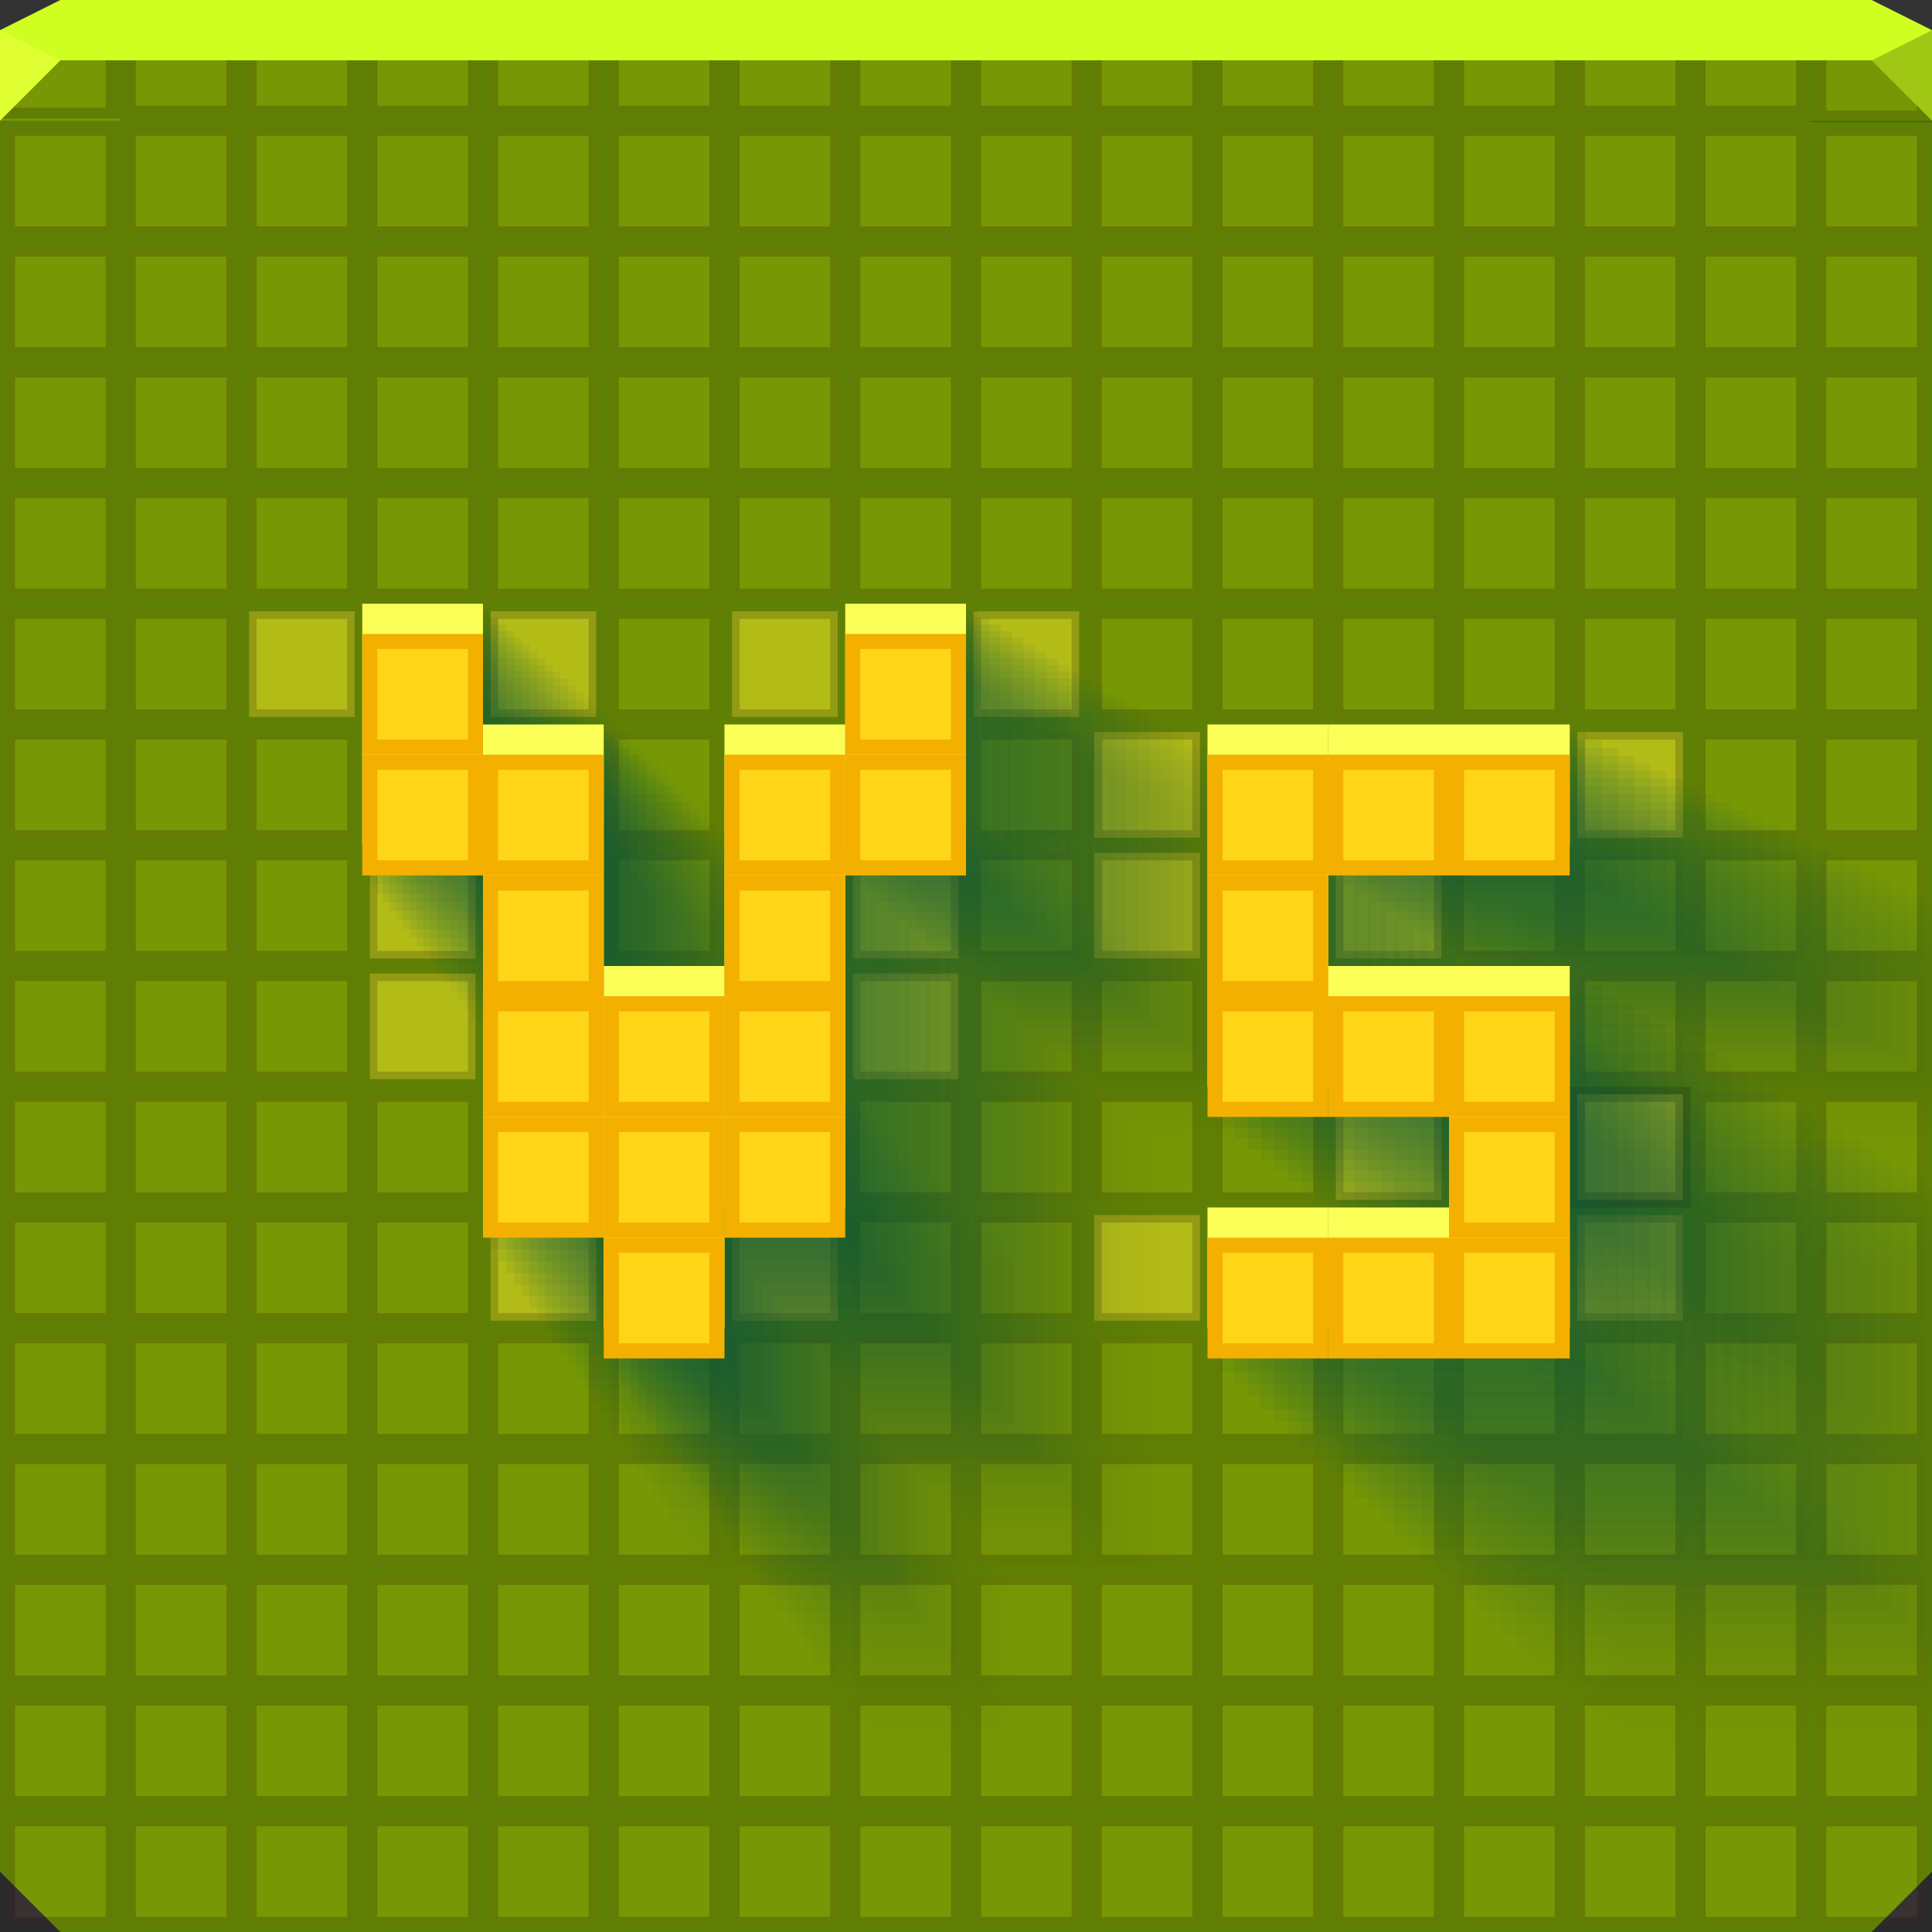 <?xml version="1.0" encoding="UTF-8"?>
<!-- Created with Inkscape (http://www.inkscape.org/) -->
<svg width="64" height="64" version="1.1" xmlns="http://www.w3.org/2000/svg" xmlns:cc="http://creativecommons.org/ns#" xmlns:dc="http://purl.org/dc/elements/1.1/" xmlns:rdf="http://www.w3.org/1999/02/22-rdf-syntax-ns#" xmlns:xlink="http://www.w3.org/1999/xlink">
	<rect width="100%" height="100%" fill="#333333" stroke="none"/>
	<rect id="a" x="-10" y="-1" width="3.5" height="3.5" stroke-width=".5" style="paint-order:normal"/>
	<path d="m0 2v60l2 2h60l2-2v-60h-32z" color="#000000" fill="#739b05"/>
	<g>
		<g>
			<use transform="matrix(1 0 0 .721 10.25 1.947)" width="100%" height="100%" fill="#ff0000" fill-opacity=".028" stroke="#000000" stroke-opacity=".176" stroke-width="1.178" xlink:href="#a"/>
			<use transform="translate(10.25,5.25)" width="100%" height="100%" fill="#ff0000" fill-opacity=".028" stroke="#000000" stroke-opacity=".176" xlink:href="#a"/>
			<use transform="translate(10.25 9.25)" width="100%" height="100%" fill="#ff0000" fill-opacity=".028" stroke="#000000" stroke-opacity=".176" xlink:href="#a"/>
			<use transform="translate(10.25 13.25)" width="100%" height="100%" fill="#ff0000" fill-opacity=".028" stroke="#000000" stroke-opacity=".176" xlink:href="#a"/>
			<use transform="translate(10.25 17.25)" width="100%" height="100%" fill="#ff0000" fill-opacity=".028" stroke="#000000" stroke-opacity=".176" xlink:href="#a"/>
			<use transform="translate(10.25 21.25)" width="100%" height="100%" fill="#ff0000" fill-opacity=".028" stroke="#000000" stroke-opacity=".176" xlink:href="#a"/>
			<use transform="translate(10.25 25.25)" width="100%" height="100%" fill="#ff0000" fill-opacity=".028" stroke="#000000" stroke-opacity=".176" xlink:href="#a"/>
			<use transform="translate(10.25 29.25)" width="100%" height="100%" fill="#ff0000" fill-opacity=".028" stroke="#000000" stroke-opacity=".176" xlink:href="#a"/>
			<use transform="translate(10.25 33.25)" width="100%" height="100%" fill="#ff0000" fill-opacity=".028" stroke="#000000" stroke-opacity=".176" xlink:href="#a"/>
			<use transform="translate(10.25 37.25)" width="100%" height="100%" fill="#ff0000" fill-opacity=".028" stroke="#000000" stroke-opacity=".176" xlink:href="#a"/>
			<use transform="translate(10.25 41.25)" width="100%" height="100%" fill="#ff0000" fill-opacity=".028" stroke="#000000" stroke-opacity=".176" xlink:href="#a"/>
			<use transform="translate(10.25 45.25)" width="100%" height="100%" fill="#ff0000" fill-opacity=".028" stroke="#000000" stroke-opacity=".176" xlink:href="#a"/>
			<use transform="translate(10.25 49.25)" width="100%" height="100%" fill="#ff0000" fill-opacity=".028" stroke="#000000" stroke-opacity=".176" xlink:href="#a"/>
			<use transform="translate(10.25 53.25)" width="100%" height="100%" fill="#ff0000" fill-opacity=".028" stroke="#000000" stroke-opacity=".176" xlink:href="#a"/>
			<use transform="translate(10.25 57.25)" width="100%" height="100%" fill="#ff0000" fill-opacity=".028" stroke="#000000" stroke-opacity=".176" xlink:href="#a"/>
			<use transform="translate(10.25 61.25)" width="100%" height="100%" fill="#ff0000" fill-opacity=".028" stroke="#000000" stroke-opacity=".176" xlink:href="#a"/>
			<use transform="translate(14.25 1.25)" width="100%" height="100%" fill="#ff0000" fill-opacity=".028" stroke="#000000" stroke-opacity=".176" xlink:href="#a"/>
			<use transform="translate(14.25,5.25)" width="100%" height="100%" fill="#ff0000" fill-opacity=".028" stroke="#000000" stroke-opacity=".176" xlink:href="#a"/>
			<use transform="translate(14.25 9.25)" width="100%" height="100%" fill="#ff0000" fill-opacity=".028" stroke="#000000" stroke-opacity=".176" xlink:href="#a"/>
			<use transform="translate(14.25 13.25)" width="100%" height="100%" fill="#ff0000" fill-opacity=".028" stroke="#000000" stroke-opacity=".176" xlink:href="#a"/>
			<use transform="translate(14.25 17.25)" width="100%" height="100%" fill="#ff0000" fill-opacity=".028" stroke="#000000" stroke-opacity=".176" xlink:href="#a"/>
			<use transform="translate(14.25 21.25)" width="100%" height="100%" fill="#ff0000" fill-opacity=".028" stroke="#000000" stroke-opacity=".176" xlink:href="#a"/>
			<use transform="translate(14.25 25.25)" width="100%" height="100%" fill="#ff0000" fill-opacity=".028" stroke="#000000" stroke-opacity=".176" xlink:href="#a"/>
			<use transform="translate(14.25 29.25)" width="100%" height="100%" fill="#ff0000" fill-opacity=".028" stroke="#000000" stroke-opacity=".176" xlink:href="#a"/>
			<use transform="translate(14.25 33.25)" width="100%" height="100%" fill="#ff0000" fill-opacity=".028" stroke="#000000" stroke-opacity=".176" xlink:href="#a"/>
			<use transform="translate(14.25 37.25)" width="100%" height="100%" fill="#ff0000" fill-opacity=".028" stroke="#000000" stroke-opacity=".176" xlink:href="#a"/>
			<use transform="translate(14.25 41.25)" width="100%" height="100%" fill="#ff0000" fill-opacity=".028" stroke="#000000" stroke-opacity=".176" xlink:href="#a"/>
			<use transform="translate(14.25 45.25)" width="100%" height="100%" fill="#ff0000" fill-opacity=".028" stroke="#000000" stroke-opacity=".176" xlink:href="#a"/>
			<use transform="translate(14.25 49.25)" width="100%" height="100%" fill="#ff0000" fill-opacity=".028" stroke="#000000" stroke-opacity=".176" xlink:href="#a"/>
			<use transform="translate(14.25 53.25)" width="100%" height="100%" fill="#ff0000" fill-opacity=".028" stroke="#000000" stroke-opacity=".176" xlink:href="#a"/>
			<use transform="translate(14.25 57.25)" width="100%" height="100%" fill="#ff0000" fill-opacity=".028" stroke="#000000" stroke-opacity=".176" xlink:href="#a"/>
			<use transform="translate(14.25 61.25)" width="100%" height="100%" fill="#ff0000" fill-opacity=".028" stroke="#000000" stroke-opacity=".176" xlink:href="#a"/>
			<use transform="translate(18.25 1.25)" width="100%" height="100%" fill="#ff0000" fill-opacity=".028" stroke="#000000" stroke-opacity=".176" xlink:href="#a"/>
			<use transform="translate(18.25 5.25)" width="100%" height="100%" fill="#ff0000" fill-opacity=".028" stroke="#000000" stroke-opacity=".176" xlink:href="#a"/>
			<use transform="translate(18.25 9.25)" width="100%" height="100%" fill="#ff0000" fill-opacity=".028" stroke="#000000" stroke-opacity=".176" xlink:href="#a"/>
			<use transform="translate(18.25 13.25)" width="100%" height="100%" fill="#ff0000" fill-opacity=".028" stroke="#000000" stroke-opacity=".176" xlink:href="#a"/>
			<use transform="translate(18.25 17.25)" width="100%" height="100%" fill="#ff0000" fill-opacity=".028" stroke="#000000" stroke-opacity=".176" xlink:href="#a"/>
			<use transform="translate(18.25 25.25)" width="100%" height="100%" fill="#ff0000" fill-opacity=".028" stroke="#000000" stroke-opacity=".176" xlink:href="#a"/>
			<use transform="translate(18.25 29.25)" width="100%" height="100%" fill="#ff0000" fill-opacity=".028" stroke="#000000" stroke-opacity=".176" xlink:href="#a"/>
			<use transform="translate(18.25 33.25)" width="100%" height="100%" fill="#ff0000" fill-opacity=".028" stroke="#000000" stroke-opacity=".176" xlink:href="#a"/>
			<use transform="translate(18.25 37.25)" width="100%" height="100%" fill="#ff0000" fill-opacity=".028" stroke="#000000" stroke-opacity=".176" xlink:href="#a"/>
			<use transform="translate(18.25 41.25)" width="100%" height="100%" fill="#ff0000" fill-opacity=".028" stroke="#000000" stroke-opacity=".176" xlink:href="#a"/>
			<use transform="translate(18.25 45.25)" width="100%" height="100%" fill="#ff0000" fill-opacity=".028" stroke="#000000" stroke-opacity=".176" xlink:href="#a"/>
			<use transform="translate(18.25 49.25)" width="100%" height="100%" fill="#ff0000" fill-opacity=".028" stroke="#000000" stroke-opacity=".176" xlink:href="#a"/>
			<use transform="translate(18.25 53.25)" width="100%" height="100%" fill="#ff0000" fill-opacity=".028" stroke="#000000" stroke-opacity=".176" xlink:href="#a"/>
			<use transform="translate(18.25 57.25)" width="100%" height="100%" fill="#ff0000" fill-opacity=".028" stroke="#000000" stroke-opacity=".176" xlink:href="#a"/>
			<use transform="translate(18.25 61.25)" width="100%" height="100%" fill="#ff0000" fill-opacity=".028" stroke="#000000" stroke-opacity=".176" xlink:href="#a"/>
			<use transform="translate(22.25 1.25)" width="100%" height="100%" fill="#ff0000" fill-opacity=".028" stroke="#000000" stroke-opacity=".176" xlink:href="#a"/>
			<use transform="translate(22.25 5.25)" width="100%" height="100%" fill="#ff0000" fill-opacity=".028" stroke="#000000" stroke-opacity=".176" xlink:href="#a"/>
			<use transform="translate(22.25 9.25)" width="100%" height="100%" fill="#ff0000" fill-opacity=".028" stroke="#000000" stroke-opacity=".176" xlink:href="#a"/>
			<use transform="translate(22.25 13.25)" width="100%" height="100%" fill="#ff0000" fill-opacity=".028" stroke="#000000" stroke-opacity=".176" xlink:href="#a"/>
			<use transform="translate(22.25 17.25)" width="100%" height="100%" fill="#ff0000" fill-opacity=".028" stroke="#000000" stroke-opacity=".176" xlink:href="#a"/>
			<use transform="translate(22.25 37.25)" width="100%" height="100%" fill="#ff0000" fill-opacity=".028" stroke="#000000" stroke-opacity=".176" xlink:href="#a"/>
			<use transform="translate(22.25 41.25)" width="100%" height="100%" fill="#ff0000" fill-opacity=".028" stroke="#000000" stroke-opacity=".176" xlink:href="#a"/>
			<use transform="translate(22.25 45.25)" width="100%" height="100%" fill="#ff0000" fill-opacity=".028" stroke="#000000" stroke-opacity=".176" xlink:href="#a"/>
			<use transform="translate(22.25 49.25)" width="100%" height="100%" fill="#ff0000" fill-opacity=".028" stroke="#000000" stroke-opacity=".176" xlink:href="#a"/>
			<use transform="translate(22.25 53.25)" width="100%" height="100%" fill="#ff0000" fill-opacity=".028" stroke="#000000" stroke-opacity=".176" xlink:href="#a"/>
			<use transform="translate(22.25 57.25)" width="100%" height="100%" fill="#ff0000" fill-opacity=".028" stroke="#000000" stroke-opacity=".176" xlink:href="#a"/>
			<use transform="translate(22.25 61.25)" width="100%" height="100%" fill="#ff0000" fill-opacity=".028" stroke="#000000" stroke-opacity=".176" xlink:href="#a"/>
			<use transform="translate(26.25 1.25)" width="100%" height="100%" fill="#ff0000" fill-opacity=".028" stroke="#000000" stroke-opacity=".176" xlink:href="#a"/>
			<use transform="translate(26.25 5.25)" width="100%" height="100%" fill="#ff0000" fill-opacity=".028" stroke="#000000" stroke-opacity=".176" xlink:href="#a"/>
			<use transform="translate(26.25 9.25)" width="100%" height="100%" fill="#ff0000" fill-opacity=".028" stroke="#000000" stroke-opacity=".176" xlink:href="#a"/>
			<use transform="translate(26.25 13.25)" width="100%" height="100%" fill="#ff0000" fill-opacity=".028" stroke="#000000" stroke-opacity=".176" xlink:href="#a"/>
			<use transform="translate(26.25 17.25)" width="100%" height="100%" fill="#ff0000" fill-opacity=".028" stroke="#000000" stroke-opacity=".176" xlink:href="#a"/>
			<use transform="translate(26.25 45.25)" width="100%" height="100%" fill="#ff0000" fill-opacity=".028" stroke="#000000" stroke-opacity=".176" xlink:href="#a"/>
			<use transform="translate(26.25 49.25)" width="100%" height="100%" fill="#ff0000" fill-opacity=".028" stroke="#000000" stroke-opacity=".176" xlink:href="#a"/>
			<use transform="translate(26.25 53.25)" width="100%" height="100%" fill="#ff0000" fill-opacity=".028" stroke="#000000" stroke-opacity=".176" xlink:href="#a"/>
			<use transform="translate(26.25 57.25)" width="100%" height="100%" fill="#ff0000" fill-opacity=".028" stroke="#000000" stroke-opacity=".176" xlink:href="#a"/>
			<use transform="translate(26.25 61.25)" width="100%" height="100%" fill="#ff0000" fill-opacity=".028" stroke="#000000" stroke-opacity=".176" xlink:href="#a"/>
			<use transform="translate(30.25 1.25)" width="100%" height="100%" fill="#ff0000" fill-opacity=".028" stroke="#000000" stroke-opacity=".176" xlink:href="#a"/>
			<use transform="translate(30.25 5.25)" width="100%" height="100%" fill="#ff0000" fill-opacity=".028" stroke="#000000" stroke-opacity=".176" xlink:href="#a"/>
			<use transform="translate(30.25 9.25)" width="100%" height="100%" fill="#ff0000" fill-opacity=".028" stroke="#000000" stroke-opacity=".176" xlink:href="#a"/>
			<use transform="translate(30.25 13.25)" width="100%" height="100%" fill="#ff0000" fill-opacity=".028" stroke="#000000" stroke-opacity=".176" xlink:href="#a"/>
			<use transform="translate(30.25 17.25)" width="100%" height="100%" fill="#ff0000" fill-opacity=".028" stroke="#000000" stroke-opacity=".176" xlink:href="#a"/>
			<use transform="translate(30.25 21.25)" width="100%" height="100%" fill="#ff0000" fill-opacity=".028" stroke="#000000" stroke-opacity=".176" xlink:href="#a"/>
			<use transform="translate(30.25 25.25)" width="100%" height="100%" fill="#ff0000" fill-opacity=".028" stroke="#000000" stroke-opacity=".176" xlink:href="#a"/>
			<use transform="translate(30.25 29.25)" width="100%" height="100%" fill="#ff0000" fill-opacity=".028" stroke="#000000" stroke-opacity=".176" xlink:href="#a"/>
			<use transform="translate(30.25 45.25)" width="100%" height="100%" fill="#ff0000" fill-opacity=".028" stroke="#000000" stroke-opacity=".176" xlink:href="#a"/>
			<use transform="translate(30.25 49.25)" width="100%" height="100%" fill="#ff0000" fill-opacity=".028" stroke="#000000" stroke-opacity=".176" xlink:href="#a"/>
			<use transform="translate(30.25 53.25)" width="100%" height="100%" fill="#ff0000" fill-opacity=".028" stroke="#000000" stroke-opacity=".176" xlink:href="#a"/>
			<use transform="translate(30.25 57.25)" width="100%" height="100%" fill="#ff0000" fill-opacity=".028" stroke="#000000" stroke-opacity=".176" xlink:href="#a"/>
			<use transform="translate(30.25 61.25)" width="100%" height="100%" fill="#ff0000" fill-opacity=".028" stroke="#000000" stroke-opacity=".176" xlink:href="#a"/>
			<use transform="translate(34.25 1.25)" width="100%" height="100%" fill="#ff0000" fill-opacity=".028" stroke="#000000" stroke-opacity=".176" xlink:href="#a"/>
			<use transform="translate(34.25 5.25)" width="100%" height="100%" fill="#ff0000" fill-opacity=".028" stroke="#000000" stroke-opacity=".176" xlink:href="#a"/>
			<use transform="translate(34.25 9.25)" width="100%" height="100%" fill="#ff0000" fill-opacity=".028" stroke="#000000" stroke-opacity=".176" xlink:href="#a"/>
			<use transform="translate(34.25 13.25)" width="100%" height="100%" fill="#ff0000" fill-opacity=".028" stroke="#000000" stroke-opacity=".176" xlink:href="#a"/>
			<use transform="translate(34.25 17.25)" width="100%" height="100%" fill="#ff0000" fill-opacity=".028" stroke="#000000" stroke-opacity=".176" xlink:href="#a"/>
			<use transform="translate(34.25 45.25)" width="100%" height="100%" fill="#ff0000" fill-opacity=".028" stroke="#000000" stroke-opacity=".176" xlink:href="#a"/>
			<use transform="translate(34.25 49.25)" width="100%" height="100%" fill="#ff0000" fill-opacity=".028" stroke="#000000" stroke-opacity=".176" xlink:href="#a"/>
			<use transform="translate(34.25 53.25)" width="100%" height="100%" fill="#ff0000" fill-opacity=".028" stroke="#000000" stroke-opacity=".176" xlink:href="#a"/>
			<use transform="translate(34.25 57.25)" width="100%" height="100%" fill="#ff0000" fill-opacity=".028" stroke="#000000" stroke-opacity=".176" xlink:href="#a"/>
			<use transform="translate(34.25 61.25)" width="100%" height="100%" fill="#ff0000" fill-opacity=".028" stroke="#000000" stroke-opacity=".176" xlink:href="#a"/>
			<use transform="translate(38.25 1.25)" width="100%" height="100%" fill="#ff0000" fill-opacity=".028" stroke="#000000" stroke-opacity=".176" xlink:href="#a"/>
			<use transform="translate(38.25 5.25)" width="100%" height="100%" fill="#ff0000" fill-opacity=".028" stroke="#000000" stroke-opacity=".176" xlink:href="#a"/>
			<use transform="translate(38.25 9.25)" width="100%" height="100%" fill="#ff0000" fill-opacity=".028" stroke="#000000" stroke-opacity=".176" xlink:href="#a"/>
			<use transform="translate(38.25 13.25)" width="100%" height="100%" fill="#ff0000" fill-opacity=".028" stroke="#000000" stroke-opacity=".176" xlink:href="#a"/>
			<use transform="translate(38.25 17.25)" width="100%" height="100%" fill="#ff0000" fill-opacity=".028" stroke="#000000" stroke-opacity=".176" xlink:href="#a"/>
			<use transform="translate(38.25 37.25)" width="100%" height="100%" fill="#ff0000" fill-opacity=".028" stroke="#000000" stroke-opacity=".176" xlink:href="#a"/>
			<use transform="translate(38.25 41.25)" width="100%" height="100%" fill="#ff0000" fill-opacity=".028" stroke="#000000" stroke-opacity=".176" xlink:href="#a"/>
			<use transform="translate(38.25 45.25)" width="100%" height="100%" fill="#ff0000" fill-opacity=".028" stroke="#000000" stroke-opacity=".176" xlink:href="#a"/>
			<use transform="translate(38.25 49.25)" width="100%" height="100%" fill="#ff0000" fill-opacity=".028" stroke="#000000" stroke-opacity=".176" xlink:href="#a"/>
			<use transform="translate(38.25 53.25)" width="100%" height="100%" fill="#ff0000" fill-opacity=".028" stroke="#000000" stroke-opacity=".176" xlink:href="#a"/>
			<use transform="translate(38.25 57.25)" width="100%" height="100%" fill="#ff0000" fill-opacity=".028" stroke="#000000" stroke-opacity=".176" xlink:href="#a"/>
			<use transform="translate(38.25 61.25)" width="100%" height="100%" fill="#ff0000" fill-opacity=".028" stroke="#000000" stroke-opacity=".176" xlink:href="#a"/>
			<use transform="translate(42.25 1.25)" width="100%" height="100%" fill="#ff0000" fill-opacity=".028" stroke="#000000" stroke-opacity=".176" xlink:href="#a"/>
			<use transform="translate(42.25 5.25)" width="100%" height="100%" fill="#ff0000" fill-opacity=".028" stroke="#000000" stroke-opacity=".176" xlink:href="#a"/>
			<use transform="translate(42.25 9.25)" width="100%" height="100%" fill="#ff0000" fill-opacity=".028" stroke="#000000" stroke-opacity=".176" xlink:href="#a"/>
			<use transform="translate(42.25 13.25)" width="100%" height="100%" fill="#ff0000" fill-opacity=".028" stroke="#000000" stroke-opacity=".176" xlink:href="#a"/>
			<use transform="translate(42.25 17.25)" width="100%" height="100%" fill="#ff0000" fill-opacity=".028" stroke="#000000" stroke-opacity=".176" xlink:href="#a"/>
			<use transform="translate(42.25 25.25)" width="100%" height="100%" fill="#ff0000" fill-opacity=".028" stroke="#000000" stroke-opacity=".176" xlink:href="#a"/>
			<use transform="translate(42.25 29.25)" width="100%" height="100%" fill="#ff0000" fill-opacity=".028" stroke="#000000" stroke-opacity=".176" xlink:href="#a"/>
			<use transform="translate(42.25 33.25)" width="100%" height="100%" fill="#ff0000" fill-opacity=".028" stroke="#000000" stroke-opacity=".176" xlink:href="#a"/>
			<use transform="translate(42.25 37.25)" width="100%" height="100%" fill="#ff0000" fill-opacity=".028" stroke="#000000" stroke-opacity=".176" xlink:href="#a"/>
			<use transform="translate(42.25 41.25)" width="100%" height="100%" fill="#ff0000" fill-opacity=".028" stroke="#000000" stroke-opacity=".176" xlink:href="#a"/>
			<use transform="translate(42.25 45.25)" width="100%" height="100%" fill="#ff0000" fill-opacity=".028" stroke="#000000" stroke-opacity=".176" xlink:href="#a"/>
			<use transform="translate(42.25 49.25)" width="100%" height="100%" fill="#ff0000" fill-opacity=".028" stroke="#000000" stroke-opacity=".176" xlink:href="#a"/>
			<use transform="translate(42.25 53.25)" width="100%" height="100%" fill="#ff0000" fill-opacity=".028" stroke="#000000" stroke-opacity=".176" xlink:href="#a"/>
			<use transform="translate(42.25 57.25)" width="100%" height="100%" fill="#ff0000" fill-opacity=".028" stroke="#000000" stroke-opacity=".176" xlink:href="#a"/>
			<use transform="translate(42.25 61.25)" width="100%" height="100%" fill="#ff0000" fill-opacity=".028" stroke="#000000" stroke-opacity=".176" xlink:href="#a"/>
			<use transform="translate(46.25 1.25)" width="100%" height="100%" fill="#ff0000" fill-opacity=".028" stroke="#000000" stroke-opacity=".176" xlink:href="#a"/>
			<use transform="translate(46.25 5.25)" width="100%" height="100%" fill="#ff0000" fill-opacity=".028" stroke="#000000" stroke-opacity=".176" xlink:href="#a"/>
			<use transform="translate(46.25 9.25)" width="100%" height="100%" fill="#ff0000" fill-opacity=".028" stroke="#000000" stroke-opacity=".176" xlink:href="#a"/>
			<use transform="translate(46.25 13.25)" width="100%" height="100%" fill="#ff0000" fill-opacity=".028" stroke="#000000" stroke-opacity=".176" xlink:href="#a"/>
			<use transform="translate(46.25 17.25)" width="100%" height="100%" fill="#ff0000" fill-opacity=".028" stroke="#000000" stroke-opacity=".176" xlink:href="#a"/>
			<use transform="translate(46.25 21.25)" width="100%" height="100%" fill="#ff0000" fill-opacity=".028" stroke="#000000" stroke-opacity=".176" xlink:href="#a"/>
			<use transform="translate(46.25 33.25)" width="100%" height="100%" fill="#ff0000" fill-opacity=".028" stroke="#000000" stroke-opacity=".176" xlink:href="#a"/>
			<use transform="translate(46.25 37.25)" width="100%" height="100%" fill="#ff0000" fill-opacity=".028" stroke="#000000" stroke-opacity=".176" xlink:href="#a"/>
			<use transform="translate(46.25 45.25)" width="100%" height="100%" fill="#ff0000" fill-opacity=".028" stroke="#000000" stroke-opacity=".176" xlink:href="#a"/>
			<use transform="translate(46.25 49.25)" width="100%" height="100%" fill="#ff0000" fill-opacity=".028" stroke="#000000" stroke-opacity=".176" xlink:href="#a"/>
			<use transform="translate(46.25 53.25)" width="100%" height="100%" fill="#ff0000" fill-opacity=".028" stroke="#000000" stroke-opacity=".176" xlink:href="#a"/>
			<use transform="translate(46.25 57.25)" width="100%" height="100%" fill="#ff0000" fill-opacity=".028" stroke="#000000" stroke-opacity=".176" xlink:href="#a"/>
			<use transform="translate(46.25 61.25)" width="100%" height="100%" fill="#ff0000" fill-opacity=".028" stroke="#000000" stroke-opacity=".176" xlink:href="#a"/>
			<use transform="translate(50.25 1.25)" width="100%" height="100%" fill="#ff0000" fill-opacity=".028" stroke="#000000" stroke-opacity=".176" xlink:href="#a"/>
			<use transform="translate(50.25 5.25)" width="100%" height="100%" fill="#ff0000" fill-opacity=".028" stroke="#000000" stroke-opacity=".176" xlink:href="#a"/>
			<use transform="translate(50.25 9.25)" width="100%" height="100%" fill="#ff0000" fill-opacity=".028" stroke="#000000" stroke-opacity=".176" xlink:href="#a"/>
			<use transform="translate(50.25 13.25)" width="100%" height="100%" fill="#ff0000" fill-opacity=".028" stroke="#000000" stroke-opacity=".176" xlink:href="#a"/>
			<use transform="translate(50.25 17.25)" width="100%" height="100%" fill="#ff0000" fill-opacity=".028" stroke="#000000" stroke-opacity=".176" xlink:href="#a"/>
			<use transform="translate(50.25 21.25)" width="100%" height="100%" fill="#ff0000" fill-opacity=".028" stroke="#000000" stroke-opacity=".176" xlink:href="#a"/>
			<use transform="translate(50.25 37.25)" width="100%" height="100%" fill="#ff0000" fill-opacity=".028" stroke="#000000" stroke-opacity=".176" xlink:href="#a"/>
			<use transform="translate(50.25 45.25)" width="100%" height="100%" fill="#ff0000" fill-opacity=".028" stroke="#000000" stroke-opacity=".176" xlink:href="#a"/>
			<use transform="translate(50.25 49.25)" width="100%" height="100%" fill="#ff0000" fill-opacity=".028" stroke="#000000" stroke-opacity=".176" xlink:href="#a"/>
			<use transform="translate(50.25 53.25)" width="100%" height="100%" fill="#ff0000" fill-opacity=".028" stroke="#000000" stroke-opacity=".176" xlink:href="#a"/>
			<use transform="translate(50.25 57.25)" width="100%" height="100%" fill="#ff0000" fill-opacity=".028" stroke="#000000" stroke-opacity=".176" xlink:href="#a"/>
			<use transform="translate(50.25 61.25)" width="100%" height="100%" fill="#ff0000" fill-opacity=".028" stroke="#000000" stroke-opacity=".176" xlink:href="#a"/>
			<use transform="translate(54.25 1.25)" width="100%" height="100%" fill="#ff0000" fill-opacity=".028" stroke="#000000" stroke-opacity=".176" xlink:href="#a"/>
			<use transform="translate(54.25 5.25)" width="100%" height="100%" fill="#ff0000" fill-opacity=".028" stroke="#000000" stroke-opacity=".176" xlink:href="#a"/>
			<use transform="translate(54.25 9.25)" width="100%" height="100%" fill="#ff0000" fill-opacity=".028" stroke="#000000" stroke-opacity=".176" xlink:href="#a"/>
			<use transform="translate(54.25 13.25)" width="100%" height="100%" fill="#ff0000" fill-opacity=".028" stroke="#000000" stroke-opacity=".176" xlink:href="#a"/>
			<use transform="translate(54.25 17.25)" width="100%" height="100%" fill="#ff0000" fill-opacity=".028" stroke="#000000" stroke-opacity=".176" xlink:href="#a"/>
			<use transform="translate(54.25 21.25)" width="100%" height="100%" fill="#ff0000" fill-opacity=".028" stroke="#000000" stroke-opacity=".176" xlink:href="#a"/>
			<use transform="translate(54.25 45.25)" width="100%" height="100%" fill="#ff0000" fill-opacity=".028" stroke="#000000" stroke-opacity=".176" xlink:href="#a"/>
			<use transform="translate(54.25 49.25)" width="100%" height="100%" fill="#ff0000" fill-opacity=".028" stroke="#000000" stroke-opacity=".176" xlink:href="#a"/>
			<use transform="translate(54.25 53.25)" width="100%" height="100%" fill="#ff0000" fill-opacity=".028" stroke="#000000" stroke-opacity=".176" xlink:href="#a"/>
			<use transform="translate(54.25 57.25)" width="100%" height="100%" fill="#ff0000" fill-opacity=".028" stroke="#000000" stroke-opacity=".176" xlink:href="#a"/>
			<use transform="translate(54.25 61.25)" width="100%" height="100%" fill="#ff0000" fill-opacity=".028" stroke="#000000" stroke-opacity=".176" xlink:href="#a"/>
			<use transform="translate(58.25 1.25)" width="100%" height="100%" fill="#ff0000" fill-opacity=".028" stroke="#000000" stroke-opacity=".176" xlink:href="#a"/>
			<use transform="translate(58.25 5.25)" width="100%" height="100%" fill="#ff0000" fill-opacity=".028" stroke="#000000" stroke-opacity=".176" xlink:href="#a"/>
			<use transform="translate(58.25 9.25)" width="100%" height="100%" fill="#ff0000" fill-opacity=".028" stroke="#000000" stroke-opacity=".176" xlink:href="#a"/>
			<use transform="translate(58.25 13.25)" width="100%" height="100%" fill="#ff0000" fill-opacity=".028" stroke="#000000" stroke-opacity=".176" xlink:href="#a"/>
			<use transform="translate(58.25 17.25)" width="100%" height="100%" fill="#ff0000" fill-opacity=".028" stroke="#000000" stroke-opacity=".176" xlink:href="#a"/>
			<use transform="translate(58.25 21.25)" width="100%" height="100%" fill="#ff0000" fill-opacity=".028" stroke="#000000" stroke-opacity=".176" xlink:href="#a"/>
			<use transform="translate(58.25 29.25)" width="100%" height="100%" fill="#ff0000" fill-opacity=".028" stroke="#000000" stroke-opacity=".176" xlink:href="#a"/>
			<use transform="translate(58.25 45.25)" width="100%" height="100%" fill="#ff0000" fill-opacity=".028" stroke="#000000" stroke-opacity=".176" xlink:href="#a"/>
			<use transform="translate(58.25 49.25)" width="100%" height="100%" fill="#ff0000" fill-opacity=".028" stroke="#000000" stroke-opacity=".176" xlink:href="#a"/>
			<use transform="translate(58.25 53.25)" width="100%" height="100%" fill="#ff0000" fill-opacity=".028" stroke="#000000" stroke-opacity=".176" xlink:href="#a"/>
			<use transform="translate(58.25 57.25)" width="100%" height="100%" fill="#ff0000" fill-opacity=".028" stroke="#000000" stroke-opacity=".176" xlink:href="#a"/>
			<use transform="translate(58.25 61.25)" width="100%" height="100%" fill="#ff0000" fill-opacity=".028" stroke="#000000" stroke-opacity=".176" xlink:href="#a"/>
			<use transform="translate(62.25 1.25)" width="100%" height="100%" fill="#ff0000" fill-opacity=".028" stroke="#000000" stroke-opacity=".176" xlink:href="#a"/>
			<use transform="translate(62.25 5.25)" width="100%" height="100%" fill="#ff0000" fill-opacity=".028" stroke="#000000" stroke-opacity=".176" xlink:href="#a"/>
			<use transform="translate(62.25 9.25)" width="100%" height="100%" fill="#ff0000" fill-opacity=".028" stroke="#000000" stroke-opacity=".176" xlink:href="#a"/>
			<use transform="translate(62.25 13.25)" width="100%" height="100%" fill="#ff0000" fill-opacity=".028" stroke="#000000" stroke-opacity=".176" xlink:href="#a"/>
			<use transform="translate(62.25 17.25)" width="100%" height="100%" fill="#ff0000" fill-opacity=".028" stroke="#000000" stroke-opacity=".176" xlink:href="#a"/>
			<use transform="translate(62.25 21.25)" width="100%" height="100%" fill="#ff0000" fill-opacity=".028" stroke="#000000" stroke-opacity=".176" xlink:href="#a"/>
			<use transform="translate(62.25 29.25)" width="100%" height="100%" fill="#ff0000" fill-opacity=".028" stroke="#000000" stroke-opacity=".176" xlink:href="#a"/>
			<use transform="translate(62.25 33.25)" width="100%" height="100%" fill="#ff0000" fill-opacity=".028" stroke="#000000" stroke-opacity=".176" xlink:href="#a"/>
			<use transform="translate(62.25 37.25)" width="100%" height="100%" fill="#ff0000" fill-opacity=".028" stroke="#000000" stroke-opacity=".176" xlink:href="#a"/>
			<use transform="translate(62.25 45.25)" width="100%" height="100%" fill="#ff0000" fill-opacity=".028" stroke="#000000" stroke-opacity=".176" xlink:href="#a"/>
			<use transform="translate(62.25 49.25)" width="100%" height="100%" fill="#ff0000" fill-opacity=".028" stroke="#000000" stroke-opacity=".176" xlink:href="#a"/>
			<use transform="translate(62.25 53.25)" width="100%" height="100%" fill="#ff0000" fill-opacity=".028" stroke="#000000" stroke-opacity=".176" xlink:href="#a"/>
			<use transform="translate(62.25 57.25)" width="100%" height="100%" fill="#ff0000" fill-opacity=".028" stroke="#000000" stroke-opacity=".176" xlink:href="#a"/>
			<use transform="translate(62.25 61.25)" width="100%" height="100%" fill="#ff0000" fill-opacity=".028" stroke="#000000" stroke-opacity=".176" xlink:href="#a"/>
			<use transform="translate(66.25 1.25)" width="100%" height="100%" fill="#ff0000" fill-opacity=".028" stroke="#000000" stroke-opacity=".176" xlink:href="#a"/>
			<use transform="translate(66.25 5.25)" width="100%" height="100%" fill="#ff0000" fill-opacity=".028" stroke="#000000" stroke-opacity=".176" xlink:href="#a"/>
			<use transform="translate(66.25 9.25)" width="100%" height="100%" fill="#ff0000" fill-opacity=".028" stroke="#000000" stroke-opacity=".176" xlink:href="#a"/>
			<use transform="translate(66.25 13.25)" width="100%" height="100%" fill="#ff0000" fill-opacity=".028" stroke="#000000" stroke-opacity=".176" xlink:href="#a"/>
			<use transform="translate(66.25 17.25)" width="100%" height="100%" fill="#ff0000" fill-opacity=".028" stroke="#000000" stroke-opacity=".176" xlink:href="#a"/>
			<use transform="translate(66.25 21.25)" width="100%" height="100%" fill="#ff0000" fill-opacity=".028" stroke="#000000" stroke-opacity=".176" xlink:href="#a"/>
			<use transform="translate(66.25 25.25)" width="100%" height="100%" fill="#ff0000" fill-opacity=".028" stroke="#000000" stroke-opacity=".176" xlink:href="#a"/>
			<use transform="translate(66.25 29.25)" width="100%" height="100%" fill="#ff0000" fill-opacity=".028" stroke="#000000" stroke-opacity=".176" xlink:href="#a"/>
			<use transform="translate(66.25 33.25)" width="100%" height="100%" fill="#ff0000" fill-opacity=".028" stroke="#000000" stroke-opacity=".176" xlink:href="#a"/>
			<use transform="translate(66.25 37.25)" width="100%" height="100%" fill="#ff0000" fill-opacity=".028" stroke="#000000" stroke-opacity=".176" xlink:href="#a"/>
			<use transform="translate(66.25 41.25)" width="100%" height="100%" fill="#ff0000" fill-opacity=".028" stroke="#000000" stroke-opacity=".176" xlink:href="#a"/>
			<use transform="translate(66.25 45.25)" width="100%" height="100%" fill="#ff0000" fill-opacity=".028" stroke="#000000" stroke-opacity=".176" xlink:href="#a"/>
			<use transform="translate(66.25 49.25)" width="100%" height="100%" fill="#ff0000" fill-opacity=".028" stroke="#000000" stroke-opacity=".176" xlink:href="#a"/>
			<use transform="translate(66.25 53.25)" width="100%" height="100%" fill="#ff0000" fill-opacity=".028" stroke="#000000" stroke-opacity=".176" xlink:href="#a"/>
			<use transform="translate(66.25 57.25)" width="100%" height="100%" fill="#ff0000" fill-opacity=".028" stroke="#000000" stroke-opacity=".176" xlink:href="#a"/>
			<use transform="translate(66.25 61.25)" width="100%" height="100%" fill="#ff0000" fill-opacity=".028" stroke="#000000" stroke-opacity=".176" xlink:href="#a"/>
			<use transform="matrix(1 0 0 .772 70.25 1.931)" width="100%" height="100%" fill="#ff0000" fill-opacity=".028" stroke="#000000" stroke-opacity=".176" stroke-width="1.138" xlink:href="#a"/>
			<use transform="translate(70.25 5.25)" width="100%" height="100%" fill="#ff0000" fill-opacity=".028" stroke="#000000" stroke-opacity=".176" xlink:href="#a"/>
			<use transform="translate(70.25 9.25)" width="100%" height="100%" fill="#ff0000" fill-opacity=".028" stroke="#000000" stroke-opacity=".176" xlink:href="#a"/>
			<use transform="translate(70.25 13.25)" width="100%" height="100%" fill="#ff0000" fill-opacity=".028" stroke="#000000" stroke-opacity=".176" xlink:href="#a"/>
			<use transform="translate(70.25 17.25)" width="100%" height="100%" fill="#ff0000" fill-opacity=".028" stroke="#000000" stroke-opacity=".176" xlink:href="#a"/>
			<use transform="translate(70.25 21.25)" width="100%" height="100%" fill="#ff0000" fill-opacity=".028" stroke="#000000" stroke-opacity=".176" xlink:href="#a"/>
			<use transform="translate(70.25 25.25)" width="100%" height="100%" fill="#ff0000" fill-opacity=".028" stroke="#000000" stroke-opacity=".176" xlink:href="#a"/>
			<use transform="translate(70.25 29.25)" width="100%" height="100%" fill="#ff0000" fill-opacity=".028" stroke="#000000" stroke-opacity=".176" xlink:href="#a"/>
			<use transform="translate(70.25 33.25)" width="100%" height="100%" fill="#ff0000" fill-opacity=".028" stroke="#000000" stroke-opacity=".176" xlink:href="#a"/>
			<use transform="translate(70.25 37.25)" width="100%" height="100%" fill="#ff0000" fill-opacity=".028" stroke="#000000" stroke-opacity=".176" xlink:href="#a"/>
			<use transform="translate(70.25 41.25)" width="100%" height="100%" fill="#ff0000" fill-opacity=".028" stroke="#000000" stroke-opacity=".176" xlink:href="#a"/>
			<use transform="translate(70.25 45.25)" width="100%" height="100%" fill="#ff0000" fill-opacity=".028" stroke="#000000" stroke-opacity=".176" xlink:href="#a"/>
			<use transform="translate(70.25 49.25)" width="100%" height="100%" fill="#ff0000" fill-opacity=".028" stroke="#000000" stroke-opacity=".176" xlink:href="#a"/>
			<use transform="translate(70.25 53.25)" width="100%" height="100%" fill="#ff0000" fill-opacity=".028" stroke="#000000" stroke-opacity=".176" xlink:href="#a"/>
			<use transform="translate(70.25 57.25)" width="100%" height="100%" fill="#ff0000" fill-opacity=".028" stroke="#000000" stroke-opacity=".176" xlink:href="#a"/>
			<use transform="translate(70.25 61.25)" width="100%" height="100%" fill="#ff0000" fill-opacity=".028" stroke="#000000" stroke-opacity=".176" xlink:href="#a"/>
			<g>
				<g fill="#efdb2a" fill-opacity=".513" stroke="#000000" stroke-opacity=".176" style="font-variant-east_asian:normal">
					<use transform="translate(18.25 21.25)" width="100%" height="100%" xlink:href="#a"/>
					<use transform="translate(22.25 29.25)" width="100%" height="100%" xlink:href="#a"/>
					<use transform="translate(22.25 33.25)" width="100%" height="100%" xlink:href="#a"/>
					<use transform="translate(26.25 21.25)" width="100%" height="100%" xlink:href="#a"/>
					<use transform="translate(26.25 41.25)" width="100%" height="100%" xlink:href="#a"/>
					<use transform="translate(34.25 21.25)" width="100%" height="100%" xlink:href="#a"/>
					<use transform="translate(34.25 41.25)" width="100%" height="100%" xlink:href="#a"/>
					<use transform="translate(38.25 33.25)" width="100%" height="100%" xlink:href="#a"/>
					<use transform="translate(42.25 21.25)" width="100%" height="100%" xlink:href="#a"/>
					<use transform="translate(46.25 25.25)" width="100%" height="100%" xlink:href="#a"/>
					<use transform="translate(46.25 29.25)" width="100%" height="100%" xlink:href="#a"/>
					<use transform="translate(46.25 41.25)" width="100%" height="100%" xlink:href="#a"/>
					<use transform="translate(54.25 29.25)" width="100%" height="100%" xlink:href="#a"/>
					<use transform="translate(54.25 37.25)" width="100%" height="100%" xlink:href="#a"/>
					<use transform="translate(62.25 25.25)" width="100%" height="100%" xlink:href="#a"/>
					<use transform="translate(62.25 41.25)" width="100%" height="100%" xlink:href="#a"/>
					<use transform="translate(62.25 37.25)" width="100%" height="100%" xlink:href="#a"/>
					<use transform="translate(38.25 29.25)" width="100%" height="100%" xlink:href="#a"/>
				</g>
				<g fill="#005544">
					<g fill="#005544" shape-rendering="auto">
						<path d="m19 27v0.31 7.9e-4 4.338 8.98e-4 1.239 3.719 2.82e-4 1.549h9.03e-4 4.957v6.21e-4 3.408 8.98e-4 1.239 6.77e-4 3.718 8.98e-4 1.239 6.77e-4 3.718 2.82e-4 1.549h9.03e-4 4.957v6.21e-4 3.408 2.82e-4 1.549h9.03e-4 4.957v-8.47e-4 -4.648-0.31h4.958v-8.47e-4 -4.648-8.98e-4 -1.239-6.77e-4 -3.718-8.98e-4 -1.239-6.77e-4 -3.718-8.89e-4 -0.309h9.03e-4 4.957v-4.648-8.98e-4 -1.239-3.719-1.55h-9.03e-4 -4.957v8.89e-4 0.309 7.9e-4 4.338 8.89e-4 0.309h-9.03e-4 -4.957v8.89e-4 0.309 7.9e-4 4.338 8.98e-4 1.239 6.77e-4 3.718 8.89e-4 0.309h-9.03e-4 -4.957v-6.21e-4 -3.408-1.24-3.719-1.55h-4.958v-3.409-1.55h-4.958m34.708 4.958v8.89e-4 0.309 8.98e-4 1.239 3.099 0.62 0.62 6.77e-4 3.718 8.98e-4 1.239 3.719 2.82e-4 1.549h4.958 4.958v3.409 0.31h-4.958-9.03e-4 -4.957v8.89e-4 0.309 7.9e-4 4.338 2.82e-4 1.549h9.03e-4 4.957 4.958 9.03e-4 4.957v-8.47e-4 -4.648-1.24-6.77e-4 -3.718-8.98e-4 -1.239-3.719-1.55h-9.03e-4 -4.957-9.03e-4 -4.957v-6.21e-4 -3.408-0.31h4.958 9.03e-4 4.957v-8.47e-4 -4.648-2.82e-4 -1.549h-9.03e-4 -4.957-4.958-9.03e-4 -4.957" color="#000000" color-rendering="auto" dominant-baseline="auto" fill-opacity=".004" image-rendering="auto" solid-color="#000000" style="font-feature-settings:normal;font-variant-alternates:normal;font-variant-caps:normal;font-variant-ligatures:normal;font-variant-numeric:normal;font-variant-position:normal;isolation:auto;mix-blend-mode:normal;paint-order:normal;shape-padding:0;text-decoration-color:#000000;text-decoration-line:none;text-decoration-style:solid;text-indent:0;text-orientation:mixed;text-transform:none;white-space:normal"/>
						<path d="m18.774 26.774v0.308 7.65e-4 4.311 8.69e-4 1.231 1.8e-5 3.696 2.74e-4 1.54h8.74e-4 4.926v6.01e-4 3.387 8.7e-4 1.231 6.55e-4 3.695 8.7e-4 1.231 6.55e-4 3.695 2.73e-4 1.54h8.74e-4 4.927v6.01e-4 3.387 2.73e-4 1.54h8.74e-4 4.927v-8.19e-4 -4.619-2.3e-5 -0.308h2.4e-5 4.927v-8.19e-4 -4.619-8.69e-4 -1.231-6.56e-4 -3.695-8.7e-4 -1.231-6.55e-4 -3.695-8.61e-4 -0.307h8.74e-4 4.927v-2.2e-5 -4.619-8.7e-4 -1.231-1.7e-5 -3.696-2.9e-5 -1.54h-8.74e-4 -4.927v8.6e-4 0.307 7.65e-4 4.311 8.6e-4 0.307h-8.74e-4 -4.926v8.61e-4 0.307 7.65e-4 4.311 8.7e-4 1.231 6.55e-4 3.695 8.61e-4 0.307h-8.74e-4 -4.927v-6.01e-4 -3.387-2.4e-5 -1.232-1.7e-5 -3.696-2.9e-5 -1.54h-2.3e-5 -4.927v-1.6e-5 -3.388-2.9e-5 -1.54h-2.3e-5 -4.927m33.589 4.798m0.903 0.129v0.009 0.299 0.033 1.199 0.081 2.999 0.016 0.6 0.016 0.6 0.097 3.598 0.033 1.199 0.097 3.599 0.041c0 0.023 8e-6 1.499 2.3e-5 1.499h0.129 4.798 0.129s4.798 5e-6 4.798 1.6e-5v0.089 3.299 8e-3s-8e-6 0.3-2.4e-5 0.3h-0.129-4.798-0.13-4.798v0.009 0.299 0.114 4.198 0.041 1.499h0.13 4.798 0.129 4.798 0.13 4.798v-0.122-4.498-0.032-1.2-0.097-3.598-0.033-1.199-0.097-3.599-0.04-1.5h-0.13-4.798-0.13-4.798v-0.089-3.298-8e-3s7e-6 -0.3 2.3e-5 -0.3h0.129 4.798 0.13 4.798v-0.122-4.498-0.041-1.499h-0.13-4.798-0.129-4.798-0.13-4.798" color="#000000" color-rendering="auto" dominant-baseline="auto" fill-opacity=".006" image-rendering="auto" solid-color="#000000" style="font-feature-settings:normal;font-variant-alternates:normal;font-variant-caps:normal;font-variant-ligatures:normal;font-variant-numeric:normal;font-variant-position:normal;isolation:auto;mix-blend-mode:normal;paint-order:normal;shape-padding:0;text-decoration-color:#000000;text-decoration-line:none;text-decoration-style:solid;text-indent:0;text-orientation:mixed;text-transform:none;white-space:normal"/>
						<path d="m18.548 26.548v0.306 7.39e-4 4.284 8.41e-4 1.223 3.5e-5 3.672 2.64e-4 1.53h8.45e-4 4.896v5.8e-4 3.366 8.4e-4 1.223 6.33e-4 3.672 8.41e-4 1.223 6.34e-4 3.672 2.64e-4 1.53h8.45e-4 4.896v5.81e-4 3.366 2.64e-4 1.53h8.45e-4 4.896v-7.92e-4 -4.59-4.7e-5 -0.306h4.7e-5 4.896v-7.92e-4 -4.59-8.41e-4 -1.223-6.34e-4 -3.672-8.4e-4 -1.223-6.34e-4 -3.672-8.31e-4 -0.305h8.45e-4 4.896v-4.4e-5 -4.59-8.41e-4 -1.223-3.6e-5 -3.672-5.9e-5 -1.53h-8.45e-4 -4.896v8.32e-4 0.305 7.39e-4 4.284 8.32e-4 0.305h-8.45e-4 -4.896v8.32e-4 0.305 7.39e-4 4.284 8.4e-4 1.223 6.34e-4 3.672 8.31e-4 0.305h-8.45e-4 -4.896v-5.8e-4 -3.366-4.6e-5 -1.224-3.5e-5 -3.672-5.9e-5 -1.53h-4.7e-5 -4.896v-3.2e-5 -3.366-5.9e-5 -1.53h-4.7e-5 -4.896m32.469 4.638m1.806 0.258v0.017 0.289 0.065 1.159 0.161 2.899 0.032 0.58 0.032 0.58 0.194 3.478 0.065 1.159 0.194 3.479 0.081c0 0.022 1.6e-5 1.449 4.7e-5 1.449h0.258 4.638 0.258s4.638 1.1e-5 4.638 3.2e-5v0.177 3.189 0.016s-1.6e-5 0.29-4.7e-5 0.29h-0.258-4.638-0.259-4.638v0.017 0.289 0.227 4.058 0.081 1.449h0.259 4.638 0.258 4.638 0.259 4.638v-0.243-4.348-0.064-1.16-0.194-3.478-0.065-1.159-0.194-3.479-0.081-1.45h-0.259-4.638-0.259-4.638v-0.178-3.188-0.016s1.6e-5 -0.29 4.7e-5 -0.29h0.258 4.638 0.259 4.638v-0.243-4.348-0.081-1.449h-0.259-4.638-0.258-4.638-0.259-4.638" color="#000000" color-rendering="auto" dominant-baseline="auto" fill-opacity=".009" image-rendering="auto" solid-color="#000000" style="font-feature-settings:normal;font-variant-alternates:normal;font-variant-caps:normal;font-variant-ligatures:normal;font-variant-numeric:normal;font-variant-position:normal;isolation:auto;mix-blend-mode:normal;paint-order:normal;shape-padding:0;text-decoration-color:#000000;text-decoration-line:none;text-decoration-style:solid;text-indent:0;text-orientation:mixed;text-transform:none;white-space:normal"/>
						<path d="m18.323 26.323v0.304 7.14e-4 4.257 8.11e-4 1.216 5.3e-5 3.649 2.55e-4 1.52h8.15e-4 4.865v5.61e-4 3.345 8.12e-4 1.216 6.12e-4 3.649 8.11e-4 1.216 6.12e-4 3.649 2.55e-4 1.52h8.16e-4 4.865v5.61e-4 3.345 2.55e-4 1.52h8.16e-4 4.865v-7.65e-4 -4.561-6.9e-5 -0.304h7e-5 4.865v-7.64e-4 -4.561-8.11e-4 -1.216-6.12e-4 -3.649-8.12e-4 -1.216-6.12e-4 -3.649-8.03e-4 -0.303h8.16e-4 4.865v-6.6e-5 -4.561-8.11e-4 -1.216-5.3e-5 -3.649-8.8e-5 -1.52h-8.16e-4 -4.865v8.03e-4 0.303 7.14e-4 4.257 8.03e-4 0.303h-8.15e-4 -4.865v8.03e-4 0.303 7.14e-4 4.257 8.12e-4 1.216 6.12e-4 3.649 8.03e-4 0.303h-8.16e-4 -4.865v-5.61e-4 -3.345-7e-5 -1.216-5.3e-5 -3.649-8.7e-5 -1.52h-7.1e-5 -4.865v-4.8e-5 -3.345-8.8e-5 -1.52h-7e-5 -4.865m31.349 4.479m2.71 0.387v0.025 0.279 0.098 1.119 0.242 2.799 0.048 0.56 0.048 0.56 0.291 3.358 0.098 1.119 0.29 3.359 0.121c0 0.022 2.4e-5 1.399 7.1e-5 1.399h0.387 4.479 0.387s4.479 1.6e-5 4.479 4.8e-5v0.266 3.079 0.024s-2.4e-5 0.28-7.1e-5 0.28h-0.387-4.479-0.388-4.478v0.025 0.279 0.339 3.918 0.121 1.399h0.388 4.478 0.387 4.479 0.388 4.478v-0.364-4.198-0.097-1.12-0.291-3.358-0.098-1.119-0.29-3.359-0.121-1.399h-0.388-4.478-0.388-4.478v-0.267-3.079-0.024s2.3e-5 -0.28 7e-5 -0.28h0.387 4.479 0.388 4.478v-0.364-4.198-0.121-1.399h-0.388-4.478-0.387-4.479-0.388-4.478" color="#000000" color-rendering="auto" dominant-baseline="auto" fill-opacity=".011" image-rendering="auto" solid-color="#000000" style="font-feature-settings:normal;font-variant-alternates:normal;font-variant-caps:normal;font-variant-ligatures:normal;font-variant-numeric:normal;font-variant-position:normal;isolation:auto;mix-blend-mode:normal;paint-order:normal;shape-padding:0;text-decoration-color:#000000;text-decoration-line:none;text-decoration-style:solid;text-indent:0;text-orientation:mixed;text-transform:none;white-space:normal"/>
						<path d="m18.097 26.097v0.302 6.88e-4 4.23 7.83e-4 1.208 7.1e-5 3.626 2.46e-4 1.511h7.87e-4 4.834v5.41e-4 3.323 7.83e-4 1.208 5.9e-4 3.625 7.82e-4 1.208 5.9e-4 3.625 2.46e-4 1.511h7.86e-4 4.834v5.41e-4 3.323 2.46e-4 1.511h7.87e-4 4.834v-7.37e-4 -4.532-9.2e-5 -0.302h9.4e-5 4.835v-7.38e-4 -4.532-7.83e-4 -1.208-5.9e-4 -3.625-7.82e-4 -1.208-5.9e-4 -3.625-7.75e-4 -0.301h7.87e-4 4.834v-8.8e-5 -4.532-7.82e-4 -1.208-7e-5 -3.626-1.17e-4 -1.511h-7.87e-4 -4.834v7.74e-4 0.301 6.88e-4 4.23 7.75e-4 0.301h-7.86e-4 -4.834v7.74e-4 0.301 6.89e-4 4.23 7.82e-4 1.208 5.9e-4 3.625 7.75e-4 0.301h-7.87e-4 -4.834v-5.41e-4 -3.323-9.4e-5 -1.209-7.1e-5 -3.626-1.17e-4 -1.511h-9.4e-5 -4.835v-6.5e-5 -3.324-1.17e-4 -1.511h-9.4e-5 -4.835m30.23 4.319m3.613 0.516v0.033 0.269 0.13 1.079 0.323 2.699 0.064 0.54 0.064 0.54 0.388 3.238 0.13 1.079 0.387 3.239 0.162c0 0.021 3.1e-5 1.349 9.4e-5 1.349h0.516 4.319 0.516s4.319 2.2e-5 4.319 6.5e-5v0.355 2.969 0.032s-3.1e-5 0.27-9.4e-5 0.27h-0.516-4.319-0.517-4.318v0.033 0.269 0.452 3.778 0.162 1.349h0.517 4.318 0.516 4.319 0.517 4.318v-0.485-4.048-0.129-1.08-0.388-3.238-0.13-1.079-0.387-3.239-0.161-1.349h-0.517-4.318-0.517-4.318v-0.355-2.969-0.032s3.2e-5 -0.27 9.4e-5 -0.27h0.516 4.319 0.517 4.318v-0.485-4.048-0.162-1.349h-0.517-4.318-0.516-4.319-0.517-4.318" color="#000000" color-rendering="auto" dominant-baseline="auto" fill-opacity=".014" image-rendering="auto" solid-color="#000000" style="font-feature-settings:normal;font-variant-alternates:normal;font-variant-caps:normal;font-variant-ligatures:normal;font-variant-numeric:normal;font-variant-position:normal;isolation:auto;mix-blend-mode:normal;paint-order:normal;shape-padding:0;text-decoration-color:#000000;text-decoration-line:none;text-decoration-style:solid;text-indent:0;text-orientation:mixed;text-transform:none;white-space:normal"/>
						<path d="m17.871 25.871v0.3 6.63e-4 4.203 7.53e-4 1.2 8.8e-5 3.603 2.37e-4 1.501h7.57e-4 4.803v5.21e-4 3.302 7.53e-4 1.2 5.68e-4 3.602 7.54e-4 1.2 5.68e-4 3.602 2.37e-4 1.501h7.58e-4 4.803v5.21e-4 3.302 2.37e-4 1.501h7.57e-4 4.803v-7.11e-4 -4.503-1.16e-4 -0.3h1.17e-4 4.804v-7.1e-4 -4.503-7.53e-4 -1.2-5.68e-4 -3.602-7.54e-4 -1.2-5.68e-4 -3.602-7.45e-4 -0.299h7.58e-4 4.803v-1.1e-4 -4.503-7.54e-4 -1.2-8.9e-5 -3.603-1.47e-4 -1.501h-7.58e-4 -4.803v7.45e-4 0.299 6.63e-4 4.203 7.46e-4 0.299h-7.57e-4 -4.803v7.46e-4 0.299 6.62e-4 4.203 7.54e-4 1.2 5.68e-4 3.602 7.45e-4 0.299h-7.58e-4 -4.803v-5.21e-4 -3.302-1.17e-4 -1.201-8.8e-5 -3.603-1.46e-4 -1.501h-1.18e-4 -4.804v-8.1e-5 -3.303-1.47e-4 -1.501h-1.17e-4 -4.804m29.11 4.159m4.516 0.645v0.041 0.259 0.162 1.039 0.403 2.599 0.081 0.52 0.081 0.52 0.484 3.118 0.162 1.039 0.484 3.119 0.202c0 0.02 3.9e-5 1.299 1.17e-4 1.299h0.645 4.159 0.645s4.159 2.7e-5 4.159 8.1e-5v0.443 2.859 0.04s-4e-5 0.26-1.18e-4 0.26h-0.645-4.159-0.646-4.158v0.041 0.259 0.565 3.638 0.202 1.299h0.646 4.158 0.645 4.159 0.646 4.158v-0.606-3.898-0.161-1.04-0.484-3.118-0.162-1.039-0.484-3.119-0.201-1.3h-0.646-4.158-0.646-4.158v-0.444-2.859-0.04s3.9e-5 -0.26 1.18e-4 -0.26h0.645 4.159 0.646 4.158v-0.606-3.898-0.202-1.299h-0.646-4.158-0.645-4.159-0.646-4.158" color="#000000" color-rendering="auto" dominant-baseline="auto" fill-opacity=".016" image-rendering="auto" solid-color="#000000" style="font-feature-settings:normal;font-variant-alternates:normal;font-variant-caps:normal;font-variant-ligatures:normal;font-variant-numeric:normal;font-variant-position:normal;isolation:auto;mix-blend-mode:normal;paint-order:normal;shape-padding:0;text-decoration-color:#000000;text-decoration-line:none;text-decoration-style:solid;text-indent:0;text-orientation:mixed;text-transform:none;white-space:normal"/>
						<path d="m17.645 25.645v0.298 6.37e-4 4.176 7.25e-4 1.192 1.06e-4 3.579 2.27e-4 1.491h7.29e-4 4.772v5.01e-4 3.281 7.25e-4 1.192 5.46e-4 3.579 7.25e-4 1.192 5.47e-4 3.579 2.27e-4 1.491h7.28e-4 4.772v5e-4 3.281 2.28e-4 1.491h7.28e-4 4.772v-6.83e-4 -4.474-1.39e-4 -0.298h1.41e-4 4.773v-6.83e-4 -4.474-7.25e-4 -1.192-5.46e-4 -3.579-7.24e-4 -1.192-5.46e-4 -3.579-7.17e-4 -0.298h7.28e-4 4.772v-1.32e-4 -4.474-7.25e-4 -1.192-1.06e-4 -3.579-1.75e-4 -1.491h-7.29e-4 -4.772v7.17e-4 0.298 6.37e-4 4.176 7.17e-4 0.298h-7.29e-4 -4.772v7.17e-4 0.298 6.37e-4 4.176 7.24e-4 1.192 5.46e-4 3.579 7.17e-4 0.298h-7.28e-4 -4.772v-5.01e-4 -3.281-1.4e-4 -1.193-1.06e-4 -3.579-1.76e-4 -1.491h-1.41e-4 -4.773v-9.7e-5 -3.281-1.75e-4 -1.491h-1.41e-4 -4.773m27.991 3.999m5.419 0.774v0.049 0.249 0.194 0.999 0.484 2.499 0.097 0.5 0.097 0.5 0.581 2.998 0.194 0.999 0.581 2.999 0.242c0 0.019 4.8e-5 1.249 1.41e-4 1.249h0.774 3.999 0.774s3.999 3.3e-5 3.999 9.7e-5v0.532 2.749 0.048s-4.7e-5 0.25-1.41e-4 0.25h-0.774-3.999-0.775-3.998v0.049 0.249 0.678 3.498 0.242 1.249h0.775 3.998 0.774 3.999 0.775 3.998v-0.726-3.748-0.193-1-0.581-2.998-0.194-0.999-0.581-2.999-0.242-1.25h-0.775-3.998-0.775-3.998v-0.533-2.749-0.048s4.7e-5 -0.25 1.41e-4 -0.25h0.774 3.999 0.775 3.998v-0.726-3.748-0.242-1.249h-0.775-3.998-0.774-3.999-0.775-3.998" color="#000000" color-rendering="auto" dominant-baseline="auto" fill-opacity=".018" image-rendering="auto" solid-color="#000000" style="font-feature-settings:normal;font-variant-alternates:normal;font-variant-caps:normal;font-variant-ligatures:normal;font-variant-numeric:normal;font-variant-position:normal;isolation:auto;mix-blend-mode:normal;paint-order:normal;shape-padding:0;text-decoration-color:#000000;text-decoration-line:none;text-decoration-style:solid;text-indent:0;text-orientation:mixed;text-transform:none;white-space:normal"/>
						<path d="m17.419 25.419v0.296 6.12e-4 4.149 6.96e-4 1.185 1.24e-4 3.556 2.19e-4 1.482h6.99e-4 4.741v4.8e-4 3.26 6.96e-4 1.185 5.24e-4 3.556 6.95e-4 1.185 5.24e-4 3.556 2.18e-4 1.482h6.99e-4 4.741v4.81e-4 3.26 2.19e-4 1.482h6.99e-4 4.741v-6.55e-4 -4.445-1.62e-4 -0.296h1.65e-4 4.742v-6.55e-4 -4.445-6.96e-4 -1.185-5.25e-4 -3.556-6.96e-4 -1.185-5.24e-4 -3.556-6.89e-4 -0.296h6.99e-4 4.741v-1.55e-4 -4.445-6.95e-4 -1.185-1.23e-4 -3.556-2.04e-4 -1.482h-6.99e-4 -4.741v6.88e-4 0.296 6.12e-4 4.149 6.88e-4 0.296h-7e-4 -4.741v6.88e-4 0.296 6.12e-4 4.149 6.96e-4 1.185 5.24e-4 3.556 6.89e-4 0.296h-6.99e-4 -4.741v-4.8e-4 -3.26-1.64e-4 -1.185-1.23e-4 -3.556-2.04e-4 -1.482h-1.64e-4 -4.742v-1.13e-4 -3.26-2.04e-4 -1.482h-1.64e-4 -4.742m26.871 3.839m6.323 0.903v0.057 0.239 0.227 0.959 0.564 2.399 0.113 0.48 0.113 0.48 0.678 2.878 0.227 0.959 0.677 2.879 0.282c0 0.018 5.5e-5 1.199 1.65e-4 1.199h0.903 3.839 0.903s3.839 3.8e-5 3.839 1.13e-4v0.621 2.639 0.056s-5.6e-5 0.24-1.65e-4 0.24h-0.903-3.839-0.904-3.838v0.057 0.239 0.791 3.358 0.282 1.199h0.904 3.838 0.903 3.839 0.904 3.838v-0.847-3.598-0.226-0.96-0.678-2.878-0.227-0.959-0.677-2.879-0.282-1.2h-0.904-3.838-0.904-3.838v-0.621-2.639-0.056s5.5e-5 -0.24 1.65e-4 -0.24h0.903 3.839 0.904 3.838v-0.847-3.598-0.282-1.199h-0.904-3.838-0.903-3.839-0.904-3.838" color="#000000" color-rendering="auto" dominant-baseline="auto" fill-opacity=".021" image-rendering="auto" solid-color="#000000" style="font-feature-settings:normal;font-variant-alternates:normal;font-variant-caps:normal;font-variant-ligatures:normal;font-variant-numeric:normal;font-variant-position:normal;isolation:auto;mix-blend-mode:normal;paint-order:normal;shape-padding:0;text-decoration-color:#000000;text-decoration-line:none;text-decoration-style:solid;text-indent:0;text-orientation:mixed;text-transform:none;white-space:normal"/>
						<path d="m17.194 25.194v0.294 5.87e-4 4.122 6.66e-4 1.177 1.41e-4 3.533 2.09e-4 1.472h6.7e-4 4.71v4.61e-4 3.238 6.66e-4 1.177 5.03e-4 3.533 6.66e-4 1.177 5.02e-4 3.533 2.09e-4 1.472h6.7e-4 4.71v4.6e-4 3.238 2.09e-4 1.472h6.7e-4 4.71v-6.29e-4 -4.416-1.85e-4 -0.294h1.88e-4 4.711v-6.29e-4 -4.416-6.66e-4 -1.177-5.03e-4 -3.533-6.66e-4 -1.177-5.03e-4 -3.533-6.59e-4 -0.294h6.7e-4 4.71v-1.76e-4 -4.416-6.66e-4 -1.177-1.41e-4 -3.533-2.34e-4 -1.472h-6.7e-4 -4.71v6.6e-4 0.294 5.87e-4 4.122 6.59e-4 0.294h-6.7e-4 -4.71v6.59e-4 0.294 5.86e-4 4.122 6.66e-4 1.177 5.03e-4 3.533 6.59e-4 0.294h-6.71e-4 -4.71v-4.61e-4 -3.238-1.87e-4 -1.178-1.41e-4 -3.533-2.34e-4 -1.472h-1.88e-4 -4.711v-1.3e-4 -3.239-2.34e-4 -1.472h-1.88e-4 -4.711m25.751 3.679m7.226 1.032v0.065 0.229 0.259 0.919 0.645 2.299 0.129 0.46 0.129 0.46 0.775 2.759 0.259 0.919 0.774 2.759 0.323c0 0.018 6.3e-5 1.149 1.88e-4 1.149h1.032 3.679 1.032s3.679 4.4e-5 3.679 1.3e-4v0.71 2.529 0.064s-6.3e-5 0.23-1.88e-4 0.23h-1.032-3.679-1.033-3.678v0.065 0.229 0.904 3.218 0.323 1.149h1.033 3.678 1.032 3.679 1.033 3.678v-0.968-3.448-0.258-0.92-0.775-2.759-0.259-0.919-0.774-2.759-0.322-1.15h-1.033-3.678-1.033-3.678v-0.71-2.529-0.064s6.3e-5 -0.23 1.88e-4 -0.23h1.032 3.679 1.033 3.678v-0.968-3.448-0.323-1.149h-1.033-3.678-1.032-3.679-1.033-3.678" color="#000000" color-rendering="auto" dominant-baseline="auto" fill-opacity=".023" image-rendering="auto" solid-color="#000000" style="font-feature-settings:normal;font-variant-alternates:normal;font-variant-caps:normal;font-variant-ligatures:normal;font-variant-numeric:normal;font-variant-position:normal;isolation:auto;mix-blend-mode:normal;paint-order:normal;shape-padding:0;text-decoration-color:#000000;text-decoration-line:none;text-decoration-style:solid;text-indent:0;text-orientation:mixed;text-transform:none;white-space:normal"/>
						<path d="m16.968 24.968v0.293 5.61e-4 4.095 6.38e-4 1.169 1.59e-4 3.51 2e-4 1.462h6.41e-4 4.679v4.41e-4 3.217 6.38e-4 1.169 4.81e-4 3.51 6.38e-4 1.169 4.81e-4 3.51 2e-4 1.462h6.41e-4 4.679v4.41e-4 3.217 2e-4 1.462h6.41e-4 4.679v-6.01e-4 -4.387-2.08e-4 -0.292h2.11e-4 4.68v-6.01e-4 -4.387-6.38e-4 -1.169-4.81e-4 -3.51-6.38e-4 -1.169-4.81e-4 -3.51-6.31e-4 -0.292h6.41e-4 4.679v-1.98e-4 -4.387-6.38e-4 -1.169-1.59e-4 -3.51-2.63e-4 -1.462h-6.41e-4 -4.679v6.31e-4 0.292 5.61e-4 4.095 6.31e-4 0.292h-6.41e-4 -4.679v6.31e-4 0.292 5.61e-4 4.095 6.38e-4 1.169 4.81e-4 3.51 6.31e-4 0.292h-6.41e-4 -4.679v-4.41e-4 -3.217-2.1e-4 -1.17-1.59e-4 -3.51-2.63e-4 -1.462h-2.12e-4 -4.68v-1.45e-4 -3.217-2.63e-4 -1.462h-2.11e-4 -4.68m24.632 3.519m8.129 1.161v0.073 0.219 0.291 0.879 0.726 2.199 0.145 0.44 0.145 0.44 0.871 2.639 0.291 0.879 0.871 2.639 0.363c0 0.017 7.1e-5 1.099 2.11e-4 1.099h1.161 3.519 1.161s3.519 4.9e-5 3.519 1.45e-4v0.798 2.419 0.072s-7.1e-5 0.22-2.12e-4 0.22h-1.161-3.519-1.162-3.518v0.073 0.219 1.017 3.078 0.363 1.099h1.162 3.518 1.161 3.519 1.162 3.518v-1.089-3.299-0.29-0.88-0.871-2.639-0.291-0.879-0.871-2.639-0.363-1.1h-1.162-3.518-1.162-3.518v-0.799-2.419-0.072s7e-5 -0.22 2.11e-4 -0.22h1.161 3.519 1.162 3.518v-1.089-3.298-0.363-1.099h-1.162-3.518-1.161-3.519-1.162-3.518" color="#000000" color-rendering="auto" dominant-baseline="auto" fill-opacity=".026" image-rendering="auto" solid-color="#000000" style="font-feature-settings:normal;font-variant-alternates:normal;font-variant-caps:normal;font-variant-ligatures:normal;font-variant-numeric:normal;font-variant-position:normal;isolation:auto;mix-blend-mode:normal;paint-order:normal;shape-padding:0;text-decoration-color:#000000;text-decoration-line:none;text-decoration-style:solid;text-indent:0;text-orientation:mixed;text-transform:none;white-space:normal"/>
						<path d="m16.742 24.742v0.291 5.36e-4 4.067 6.08e-4 1.162 1.77e-4 3.487 1.91e-4 1.453h6.12e-4 4.649v4.21e-4 3.196 6.08e-4 1.162 4.59e-4 3.486 6.09e-4 1.162 4.59e-4 3.486 1.91e-4 1.453h6.11e-4 4.649v4.2e-4 3.196 1.91e-4 1.453h6.12e-4 4.649v-5.73e-4 -4.358-2.31e-4 -0.29h2.35e-4 4.649v-5.74e-4 -4.358-6.08e-4 -1.162-4.59e-4 -3.486-6.08e-4 -1.162-4.59e-4 -3.486-6.02e-4 -0.29h6.12e-4 4.649v-2.2e-4 -4.358-6.09e-4 -1.162-1.76e-4 -3.487-2.92e-4 -1.453h-6.12e-4 -4.649v6.03e-4 0.29 5.36e-4 4.067 6.02e-4 0.29h-6.12e-4 -4.649v6.02e-4 0.29 5.36e-4 4.067 6.08e-4 1.162 4.59e-4 3.486 6.02e-4 0.29h-6.12e-4 -4.649v-4.21e-4 -3.196-2.34e-4 -1.162-1.76e-4 -3.487-2.93e-4 -1.453h-2.35e-4 -4.649v-1.62e-4 -3.196-2.92e-4 -1.453h-2.36e-4 -4.649m23.512 3.359m9.032 1.29v0.081 0.209 0.323 0.839 0.806 2.099 0.161 0.42 0.161 0.42 0.968 2.519 0.323 0.839 0.968 2.519 0.403c0 0.016 7.9e-5 1.05 2.35e-4 1.05h1.29 3.359 1.29s3.359 5.5e-5 3.359 1.62e-4v0.887 2.309 0.08s-7.9e-5 0.21-2.35e-4 0.21h-1.29-3.359-1.291-3.358v0.081 0.209 1.13 2.938 0.403 1.05h1.291 3.358 1.29 3.359 1.291 3.358v-1.21-3.149-0.322-0.84-0.968-2.519-0.323-0.839-0.968-2.519-0.403-1.05h-1.291-3.358-1.291-3.358v-0.888-2.309-0.08s7.9e-5 -0.21 2.35e-4 -0.21h1.29 3.359 1.291 3.358v-1.21-3.148-0.403-1.05h-1.291-3.358-1.29-3.359-1.291-3.358" color="#000000" color-rendering="auto" dominant-baseline="auto" fill-opacity=".028" image-rendering="auto" solid-color="#000000" style="font-feature-settings:normal;font-variant-alternates:normal;font-variant-caps:normal;font-variant-ligatures:normal;font-variant-numeric:normal;font-variant-position:normal;isolation:auto;mix-blend-mode:normal;paint-order:normal;shape-padding:0;text-decoration-color:#000000;text-decoration-line:none;text-decoration-style:solid;text-indent:0;text-orientation:mixed;text-transform:none;white-space:normal"/>
						<path d="m16.516 24.516v0.289 5.09e-4 4.04 5.8e-4 1.154 1.94e-4 3.463 1.82e-4 1.443h5.83e-4 4.618v4e-4 3.175 5.8e-4 1.154 4.37e-4 3.463 5.8e-4 1.154 4.37e-4 3.463 1.82e-4 1.443h5.83e-4 4.618v4.01e-4 3.175 1.82e-4 1.443h5.82e-4 4.618v-5.47e-4 -4.329-2.55e-4 -0.288h2.59e-4 4.618v-5.46e-4 -4.329-5.8e-4 -1.154-4.37e-4 -3.463-5.8e-4 -1.154-4.37e-4 -3.463-5.73e-4 -0.288h5.83e-4 4.618v-2.43e-4 -4.329-5.8e-4 -1.154-1.94e-4 -3.463-3.22e-4 -1.443h-5.83e-4 -4.618v5.74e-4 0.288 5.09e-4 4.04 5.74e-4 0.288h-5.83e-4 -4.618v5.74e-4 0.288 5.09e-4 4.04 5.8e-4 1.154 4.37e-4 3.463 5.73e-4 0.288h-5.83e-4 -4.618v-4e-4 -3.175-2.57e-4 -1.154-1.94e-4 -3.463-3.22e-4 -1.443h-2.59e-4 -4.618v-1.78e-4 -3.175-3.22e-4 -1.443h-2.59e-4 -4.618m22.392 3.199m9.935 1.419v0.089 0.199 0.355 0.799 0.887 2 0.177 0.4 0.177 0.4 1.065 2.399 0.355 0.799 1.064 2.399 0.444c0 0.015 8.7e-5 0.999 2.59e-4 0.999h1.419 3.199 1.419s3.199 6e-5 3.199 1.78e-4v0.976 2.2 0.088s-8.7e-5 0.2-2.59e-4 0.2h-1.419-3.199-1.42-3.198v0.089 0.199 1.242 2.799 0.444 0.999h1.42 3.199 1.419 3.199 1.42 3.198v-1.331-2.999-0.355-0.8-1.065-2.399-0.355-0.799-1.064-2.4-0.443-1h-1.42-3.198-1.42-3.198v-0.976-2.199-0.088s8.6e-5 -0.2 2.58e-4 -0.2h1.419 3.199 1.42 3.198v-1.331-2.998-0.444-0.999h-1.42-3.199-1.419-3.199-1.42-3.198" color="#000000" color-rendering="auto" dominant-baseline="auto" fill-opacity=".03" image-rendering="auto" solid-color="#000000" style="font-feature-settings:normal;font-variant-alternates:normal;font-variant-caps:normal;font-variant-ligatures:normal;font-variant-numeric:normal;font-variant-position:normal;isolation:auto;mix-blend-mode:normal;paint-order:normal;shape-padding:0;text-decoration-color:#000000;text-decoration-line:none;text-decoration-style:solid;text-indent:0;text-orientation:mixed;text-transform:none;white-space:normal"/>
						<path d="m16.29 24.29v0.287 4.84e-4 4.013 5.51e-4 1.146 2.12e-4 3.44 1.73e-4 1.433h5.53e-4 4.587v3.8e-4 3.153 5.51e-4 1.146 4.15e-4 3.44 5.5e-4 1.146 4.15e-4 3.44 1.73e-4 1.433h5.54e-4 4.587v3.81e-4 3.153 1.73e-4 1.433h5.53e-4 4.587v-5.19e-4 -4.3-2.78e-4 -0.286h2.82e-4 4.587v-5.19e-4 -4.3-5.51e-4 -1.146-4.16e-4 -3.44-5.51e-4 -1.146-4.15e-4 -3.44-5.45e-4 -0.286h5.54e-4 4.587v-2.65e-4 -4.3-5.5e-4 -1.146-2.12e-4 -3.44-3.51e-4 -1.433h-5.54e-4 -4.587v5.44e-4 0.286 4.84e-4 4.013 5.45e-4 0.286h-5.53e-4 -4.587v5.45e-4 0.286 4.84e-4 4.013 5.51e-4 1.146 4.15e-4 3.44 5.45e-4 0.286h-5.53e-4 -4.587v-3.8e-4 -3.153-2.8e-4 -1.147-2.11e-4 -3.44-3.5e-4 -1.433h-2.82e-4 -4.587v-1.93e-4 -3.154-3.51e-4 -1.433h-2.82e-4 -4.587m21.273 3.039m10.839 1.548v0.097 0.189 0.388 0.759 0.968 1.899 0.193 0.38 0.193 0.38 1.162 2.279 0.388 0.759 1.161 2.279 0.484c0 0.015 9.4e-5 0.95 2.82e-4 0.95h1.548 3.039 1.548s3.039 6.5e-5 3.039 1.93e-4v1.064 2.09 0.097s-9.4e-5 0.19-2.82e-4 0.19h-1.548-3.039-1.549-3.038v0.097 0.189 1.355 2.659 0.484 0.95h1.549 3.039 1.548 3.039 1.549 3.038v-1.452-2.849-0.387-0.76-1.162-2.279-0.388-0.759-1.161-2.28-0.484-0.95h-1.549-3.038-1.549-3.038v-1.065-2.089-0.097s9.5e-5 -0.19 2.82e-4 -0.19h1.548 3.039 1.549 3.038v-1.452-2.849-0.484-0.95h-1.549-3.039-1.548-3.039-1.549-3.038" color="#000000" color-rendering="auto" dominant-baseline="auto" fill-opacity=".033" image-rendering="auto" solid-color="#000000" style="font-feature-settings:normal;font-variant-alternates:normal;font-variant-caps:normal;font-variant-ligatures:normal;font-variant-numeric:normal;font-variant-position:normal;isolation:auto;mix-blend-mode:normal;paint-order:normal;shape-padding:0;text-decoration-color:#000000;text-decoration-line:none;text-decoration-style:solid;text-indent:0;text-orientation:mixed;text-transform:none;white-space:normal"/>
						<path d="m16.065 24.065v0.285 4.59e-4 3.986 5.21e-4 1.139 2.3e-4 3.417 1.64e-4 1.424h5.25e-4 4.556v3.61e-4 3.132 5.21e-4 1.139 3.94e-4 3.417 5.22e-4 1.139 3.94e-4 3.417 1.64e-4 1.424h5.24e-4 4.556v3.6e-4 3.132 1.64e-4 1.424h5.25e-4 4.556v-4.91e-4 -4.271-3.01e-4 -0.284h3.05e-4 4.556v-4.92e-4 -4.271-5.21e-4 -1.139-3.94e-4 -3.417-5.22e-4 -1.139-3.93e-4 -3.417-5.16e-4 -0.284h5.25e-4 4.556v-2.86e-4 -4.271-5.22e-4 -1.139-2.29e-4 -3.417-3.8e-4 -1.423h-5.25e-4 -4.556v5.16e-4 0.284 4.59e-4 3.986 5.16e-4 0.284h-5.24e-4 -4.556v5.16e-4 0.284 4.59e-4 3.986 5.22e-4 1.139 3.93e-4 3.417 5.16e-4 0.284h-5.25e-4 -4.556v-3.61e-4 -3.132-3.04e-4 -1.139-2.3e-4 -3.417-3.8e-4 -1.423h-3.05e-4 -4.556v-2.1e-4 -3.132-3.8e-4 -1.423h-3.06e-4 -4.556m20.153 2.879m11.742 1.677v0.105 0.179 0.42 0.719 1.048 1.8 0.21 0.36 0.21 0.36 1.258 2.159 0.42 0.719 1.258 2.159 0.524c0 0.014 1.02e-4 0.9 3.05e-4 0.9h1.677 2.879 1.677s2.879 7.1e-5 2.879 2.1e-4v1.153 1.98 0.105s-1.03e-4 0.18-3.06e-4 0.18h-1.677-2.879-1.678-2.878v0.105 0.179 1.468 2.519 0.524 0.9h1.678 2.879 1.677 2.879 1.678 2.878v-1.573-2.699-0.419-0.72-1.258-2.159-0.42-0.719-1.258-2.16-0.524-0.9h-1.678-2.878-1.678-2.878v-1.154-1.979-0.105s1.02e-4 -0.18 3.06e-4 -0.18h1.677 2.879 1.678 2.878v-1.573-2.699-0.524-0.9h-1.678-2.879-1.677-2.879-1.678-2.878" color="#000000" color-rendering="auto" dominant-baseline="auto" fill-opacity=".035" image-rendering="auto" solid-color="#000000" style="font-feature-settings:normal;font-variant-alternates:normal;font-variant-caps:normal;font-variant-ligatures:normal;font-variant-numeric:normal;font-variant-position:normal;isolation:auto;mix-blend-mode:normal;paint-order:normal;shape-padding:0;text-decoration-color:#000000;text-decoration-line:none;text-decoration-style:solid;text-indent:0;text-orientation:mixed;text-transform:none;white-space:normal"/>
						<path d="m15.839 23.839v0.283 4.33e-4 3.959 4.93e-4 1.131 2.47e-4 3.394 1.55e-4 1.414h4.95e-4 4.525v3.41e-4 3.111 4.93e-4 1.131 3.72e-4 3.394 4.93e-4 1.131 3.71e-4 3.394 1.55e-4 1.414h4.96e-4 4.525v3.41e-4 3.111 1.55e-4 1.414h4.95e-4 4.525v-4.65e-4 -4.242-3.24e-4 -0.283h3.29e-4 4.525v-4.64e-4 -4.242-4.93e-4 -1.131-3.72e-4 -3.394-4.93e-4 -1.131-3.72e-4 -3.394-4.87e-4 -0.282h4.96e-4 4.525v-3.08e-4 -4.242-4.93e-4 -1.131-2.47e-4 -3.394-4.1e-4 -1.414h-4.96e-4 -4.525v4.87e-4 0.282 4.33e-4 3.959 4.88e-4 0.282h-4.95e-4 -4.525v4.88e-4 0.282 4.33e-4 3.959 4.93e-4 1.131 3.72e-4 3.394 4.87e-4 0.282h-4.96e-4 -4.525v-3.41e-4 -3.111-3.27e-4 -1.131-2.47e-4 -3.394-4.09e-4 -1.414h-3.3e-4 -4.525v-2.26e-4 -3.111-4.1e-4 -1.414h-3.29e-4 -4.525m19.034 2.719m12.645 1.806v0.113 0.169 0.452 0.679 1.129 1.7 0.226 0.34 0.226 0.34 1.355 2.039 0.452 0.68 1.355 2.039 0.565c0 0.013 1.11e-4 0.85 3.29e-4 0.85h1.806 2.719 1.806s2.719 7.5e-5 2.719 2.26e-4v1.242 1.87 0.113s-1.1e-4 0.17-3.29e-4 0.17h-1.806-2.719-1.807-2.719v0.113 0.169 1.581 2.379 0.565 0.85h1.807 2.719 1.806 2.719 1.807 2.719v-1.694-2.549-0.451-0.68-1.355-2.039-0.452-0.68-1.355-2.04-0.564-0.85h-1.807-2.719-1.807-2.719v-1.242-1.869-0.113s1.1e-4 -0.17 3.29e-4 -0.17h1.806 2.719 1.807 2.719v-1.694-2.549-0.565-0.85h-1.807-2.719-1.806-2.719-1.807-2.719" color="#000000" color-rendering="auto" dominant-baseline="auto" fill-opacity=".038" image-rendering="auto" solid-color="#000000" style="font-feature-settings:normal;font-variant-alternates:normal;font-variant-caps:normal;font-variant-ligatures:normal;font-variant-numeric:normal;font-variant-position:normal;isolation:auto;mix-blend-mode:normal;paint-order:normal;shape-padding:0;text-decoration-color:#000000;text-decoration-line:none;text-decoration-style:solid;text-indent:0;text-orientation:mixed;text-transform:none;white-space:normal"/>
						<path d="m15.613 23.613v0.281 4.08e-4 3.932 4.63e-4 1.123 2.65e-4 3.371 1.45e-4 1.404h4.66e-4 4.494v3.21e-4 3.09 4.64e-4 1.123 3.5e-4 3.371 4.64e-4 1.123 3.49e-4 3.371 1.46e-4 1.404h4.66e-4 4.494v3.2e-4 3.09 1.46e-4 1.404h4.66e-4 4.494v-4.37e-4 -4.213-3.47e-4 -0.281h3.52e-4 4.494v-4.37e-4 -4.213-4.63e-4 -1.123-3.5e-4 -3.371-4.63e-4 -1.123-3.5e-4 -3.371-4.59e-4 -0.28h4.67e-4 4.494v-3.3e-4 -4.213-4.64e-4 -1.123-2.65e-4 -3.371-4.39e-4 -1.404h-4.67e-4 -4.494v4.59e-4 0.28 4.08e-4 3.932 4.59e-4 0.28h-4.66e-4 -4.494v4.59e-4 0.28 4.08e-4 3.932 4.63e-4 1.123 3.5e-4 3.371 4.59e-4 0.28h-4.66e-4 -4.494v-3.21e-4 -3.09-3.51e-4 -1.123-2.65e-4 -3.371-4.39e-4 -1.404h-3.53e-4 -4.494v-2.43e-4 -3.09-4.39e-4 -1.404h-3.53e-4 -4.494m17.914 2.559m13.548 1.935v0.121 0.159 0.484 0.64 1.21 1.6 0.242 0.32 0.242 0.32 1.452 1.919 0.484 0.64 1.451 1.919 0.605c0 0.012 1.18e-4 0.8 3.53e-4 0.8h1.935 2.559 1.935s2.559 8.1e-5 2.559 2.43e-4v1.33 1.76 0.121s-1.18e-4 0.16-3.53e-4 0.16h-1.935-2.559-1.936-2.559v0.121 0.159 1.694 2.239 0.605 0.8h1.936 2.559 1.935 2.559 1.936 2.559v-1.815-2.399-0.484-0.64-1.452-1.919-0.484-0.64-1.451-1.92-0.604-0.8h-1.936-2.559-1.936-2.559v-1.331-1.759-0.121s1.18e-4 -0.16 3.53e-4 -0.16h1.935 2.559 1.936 2.559v-1.815-2.399-0.605-0.8h-1.936-2.559-1.935-2.559-1.936-2.559" color="#000000" color-rendering="auto" dominant-baseline="auto" fill-opacity=".04" image-rendering="auto" solid-color="#000000" style="font-feature-settings:normal;font-variant-alternates:normal;font-variant-caps:normal;font-variant-ligatures:normal;font-variant-numeric:normal;font-variant-position:normal;isolation:auto;mix-blend-mode:normal;paint-order:normal;shape-padding:0;text-decoration-color:#000000;text-decoration-line:none;text-decoration-style:solid;text-indent:0;text-orientation:mixed;text-transform:none;white-space:normal"/>
						<path d="m15.387 23.387v0.279 3.82e-4 3.905 4.35e-4 1.115 2.82e-4 3.348 1.37e-4 1.395h4.37e-4 4.463v3e-4 3.068 4.34e-4 1.115 3.28e-4 3.348 4.34e-4 1.115 3.28e-4 3.348 1.36e-4 1.395h4.37e-4 4.463v3.01e-4 3.068 1.37e-4 1.395h4.37e-4 4.463v-4.1e-4 -4.184-3.7e-4 -0.279h3.76e-4 4.463v-4.09e-4 -4.184-4.35e-4 -1.115-3.27e-4 -3.348-4.35e-4 -1.115-3.28e-4 -3.348-4.3e-4 -0.279h4.37e-4 4.463v-3.53e-4 -4.184-4.34e-4 -1.115-2.82e-4 -3.348-4.67e-4 -1.394h-4.37e-4 -4.463v4.3e-4 0.279 3.82e-4 3.905 4.3e-4 0.279h-4.37e-4 -4.463v4.3e-4 0.279 3.83e-4 3.905 4.35e-4 1.115 3.28e-4 3.348 4.3e-4 0.279h-4.37e-4 -4.463v-3e-4 -3.068-3.74e-4 -1.116-2.82e-4 -3.348-4.67e-4 -1.394h-3.76e-4 -4.463v-2.58e-4 -3.068-4.67e-4 -1.394h-3.76e-4 -4.463m16.794 2.399m14.452 2.064v0.129 0.15 0.517 0.6 1.29 1.5 0.258 0.3 0.258 0.3 1.549 1.799 0.517 0.6 1.548 1.799 0.645c0 0.012 1.26e-4 0.75 3.76e-4 0.75h2.064 2.4 2.064s2.399 8.6e-5 2.399 2.58e-4v1.419 1.65 0.129s-1.26e-4 0.15-3.76e-4 0.15h-2.064-2.399-2.065-2.399v0.129 0.15 1.807 2.099 0.645 0.75h2.065 2.399 2.064 2.399 2.065 2.399v-1.936-2.249-0.516-0.6-1.549-1.799-0.517-0.6-1.548-1.8-0.645-0.75h-2.065-2.399-2.065-2.399v-1.42-1.649-0.129s1.26e-4 -0.15 3.76e-4 -0.15h2.064 2.399 2.065 2.399v-1.936-2.249-0.645-0.75h-2.065-2.399-2.064-2.399-2.065-2.399" color="#000000" color-rendering="auto" dominant-baseline="auto" fill-opacity=".042" image-rendering="auto" solid-color="#000000" style="font-feature-settings:normal;font-variant-alternates:normal;font-variant-caps:normal;font-variant-ligatures:normal;font-variant-numeric:normal;font-variant-position:normal;isolation:auto;mix-blend-mode:normal;paint-order:normal;shape-padding:0;text-decoration-color:#000000;text-decoration-line:none;text-decoration-style:solid;text-indent:0;text-orientation:mixed;text-transform:none;white-space:normal"/>
						<path d="m15.161 23.161v0.277 3.57e-4 3.878 4.06e-4 1.108 2.99e-4 3.324 1.27e-4 1.385h4.08e-4 4.432v2.8e-4 3.047 4.06e-4 1.108 3.06e-4 3.324 4.06e-4 1.108 3.06e-4 3.324 1.27e-4 1.385h4.08e-4 4.432v2.8e-4 3.047 1.27e-4 1.385h4.08e-4 4.432v-3.82e-4 -4.155-3.93e-4 -0.277h4e-4 4.432v-3.83e-4 -4.155-4.06e-4 -1.108-3.05e-4 -3.324-4.05e-4 -1.108-3.06e-4 -3.324-4.02e-4 -0.277h4.08e-4 4.432v-3.75e-4 -4.155-4.06e-4 -1.108-2.99e-4 -3.324-4.96e-4 -1.385h-4.07e-4 -4.432v4.02e-4 0.277 3.57e-4 3.878 4.01e-4 0.277h-4.08e-4 -4.432v4.01e-4 0.277 3.57e-4 3.878 4.05e-4 1.108 3.06e-4 3.324 4.02e-4 0.277h-4.08e-4 -4.432v-2.8e-4 -3.047-3.98e-4 -1.108-2.99e-4 -3.324-4.97e-4 -1.385h-3.99e-4 -4.432v-2.75e-4 -3.047-4.96e-4 -1.385h-4e-4 -4.432m15.675 2.239m15.355 2.193v0.138 0.14 0.549 0.56 1.371 1.4 0.274 0.28 0.274 0.28 1.645 1.679 0.549 0.56 1.645 1.679 0.686c0 0.011 1.33e-4 0.7 3.99e-4 0.7h2.193 2.24 2.193s2.239 9.2e-5 2.239 2.75e-4v1.508 1.54 0.137s-1.34e-4 0.14-4e-4 0.14h-2.193-2.239-2.194-2.239v0.138 0.14 1.92 1.959 0.686 0.7h2.194 2.239 2.193 2.239 2.194 2.239v-2.057-2.099-0.548-0.56-1.645-1.679-0.549-0.56-1.645-1.68-0.685-0.7h-2.194-2.239-2.194-2.239v-1.508-1.54-0.137s1.34e-4 -0.14 4e-4 -0.14h2.193 2.239 2.194 2.239v-2.057-2.099-0.686-0.7h-2.194-2.239-2.193-2.239-2.194-2.239" color="#000000" color-rendering="auto" dominant-baseline="auto" fill-opacity=".045" image-rendering="auto" solid-color="#000000" style="font-feature-settings:normal;font-variant-alternates:normal;font-variant-caps:normal;font-variant-ligatures:normal;font-variant-numeric:normal;font-variant-position:normal;isolation:auto;mix-blend-mode:normal;paint-order:normal;shape-padding:0;text-decoration-color:#000000;text-decoration-line:none;text-decoration-style:solid;text-indent:0;text-orientation:mixed;text-transform:none;white-space:normal"/>
						<path d="m14.935 22.935v0.275 3.31e-4 3.851 3.77e-4 1.1 3.17e-4 3.301 1.18e-4 1.375h3.79e-4 4.402v2.6e-4 3.026 3.77e-4 1.1 2.84e-4 3.301 3.77e-4 1.1 2.84e-4 3.301 1.18e-4 1.375h3.79e-4 4.402v2.61e-4 3.026 1.18e-4 1.375h3.79e-4 4.402v-3.55e-4 -4.126-4.17e-4 -0.275h4.24e-4 4.402v-3.55e-4 -4.126-3.77e-4 -1.1-2.84e-4 -3.301-3.77e-4 -1.1-2.84e-4 -3.301-3.73e-4 -0.275h3.78e-4 4.402v-3.97e-4 -4.126-3.77e-4 -1.1-3.17e-4 -3.301-5.26e-4 -1.375h-3.78e-4 -4.402v3.73e-4 0.275 3.31e-4 3.851 3.73e-4 0.275h-3.79e-4 -4.402v3.73e-4 0.275 3.31e-4 3.851 3.77e-4 1.1 2.84e-4 3.301 3.73e-4 0.275h-3.78e-4 -4.402v-2.6e-4 -3.026-4.21e-4 -1.1-3.17e-4 -3.301-5.26e-4 -1.375h-4.23e-4 -4.402v-2.91e-4 -3.026-5.26e-4 -1.375h-4.23e-4 -4.402m14.555 2.079m16.258 2.323v0.146 0.13 0.581 0.52 1.451 1.3 0.29 0.26 0.29 0.26 1.742 1.559 0.581 0.52 1.742 1.56 0.726c0 0.01 1.42e-4 0.65 4.23e-4 0.65h2.322 2.08 2.322s2.079 9.7e-5 2.079 2.91e-4v1.597 1.43 0.145s-1.41e-4 0.13-4.23e-4 0.13h-2.322-2.079-2.323-2.079v0.146 0.13 2.033 1.819 0.726 0.65h2.323 2.079 2.322 2.079 2.323 2.079v-2.178-1.949-0.58-0.52-1.742-1.559-0.581-0.52-1.742-1.56-0.725-0.65h-2.323-2.079-2.323-2.079v-1.597-1.43-0.145s1.42e-4 -0.13 4.23e-4 -0.13h2.322 2.079 2.323 2.079v-2.178-1.949-0.726-0.65h-2.323-2.079-2.322-2.079-2.323-2.079" color="#000000" color-rendering="auto" dominant-baseline="auto" fill-opacity=".047" image-rendering="auto" solid-color="#000000" style="font-feature-settings:normal;font-variant-alternates:normal;font-variant-caps:normal;font-variant-ligatures:normal;font-variant-numeric:normal;font-variant-position:normal;isolation:auto;mix-blend-mode:normal;paint-order:normal;shape-padding:0;text-decoration-color:#000000;text-decoration-line:none;text-decoration-style:solid;text-indent:0;text-orientation:mixed;text-transform:none;white-space:normal"/>
						<path d="m14.71 22.71v0.273 3.06e-4 3.824 3.48e-4 1.092 3.35e-4 3.278 1.09e-4 1.366h3.5e-4 4.371v2.41e-4 3.005 3.48e-4 1.092 2.63e-4 3.278 3.48e-4 1.092 2.63e-4 3.278 1.09e-4 1.366h3.49e-4 4.371v2.4e-4 3.005 1.09e-4 1.366h3.5e-4 4.371v-3.28e-4 -4.098-4.39e-4 -0.273h4.46e-4 4.37v-3.28e-4 -4.098-3.48e-4 -1.092-2.62e-4 -3.278-3.47e-4 -1.092-2.62e-4 -3.278-3.44e-4 -0.273h3.49e-4 4.371v-4.18e-4 -4.097-3.48e-4 -1.092-3.35e-4 -3.278-5.55e-4 -1.365h-3.49e-4 -4.371v3.45e-4 0.273 3.06e-4 3.824 3.44e-4 0.273h-3.5e-4 -4.371v3.44e-4 0.273 3.06e-4 3.824 3.47e-4 1.092 2.62e-4 3.278 3.44e-4 0.273h-3.5e-4 -4.371v-2.41e-4 -3.005-4.44e-4 -1.092-3.35e-4 -3.278-5.56e-4 -1.365h-4.46e-4 -4.37v-3.07e-4 -3.005-5.55e-4 -1.365h-4.47e-4 -4.37m13.435 1.919m17.161 2.452v0.154 0.12 0.613 0.48 1.532 1.2 0.306 0.24 0.306 0.24 1.839 1.439 0.613 0.48 1.838 1.44 0.766c0 0.009 1.5e-4 0.6 4.47e-4 0.6h2.451 1.92 2.451s1.919 1.03e-4 1.919 3.07e-4v1.685 1.32 0.153s-1.5e-4 0.12-4.47e-4 0.12h-2.451-1.919-2.452-1.919v0.154 0.12 2.146 1.679 0.766 0.6h2.452 1.919 2.451 1.919 2.452 1.919v-2.299-1.8-0.612-0.48-1.839-1.439-0.613-0.48-1.838-1.44-0.766-0.6h-2.452-1.919-2.452-1.919v-1.686-1.32-0.153s1.49e-4 -0.12 4.46e-4 -0.12h2.451 1.919 2.452 1.919v-2.299-1.799-0.766-0.6h-2.452-1.919-2.451-1.919-2.452-1.919" color="#000000" color-rendering="auto" dominant-baseline="auto" fill-opacity=".05" image-rendering="auto" solid-color="#000000" style="font-feature-settings:normal;font-variant-alternates:normal;font-variant-caps:normal;font-variant-ligatures:normal;font-variant-numeric:normal;font-variant-position:normal;isolation:auto;mix-blend-mode:normal;paint-order:normal;shape-padding:0;text-decoration-color:#000000;text-decoration-line:none;text-decoration-style:solid;text-indent:0;text-orientation:mixed;text-transform:none;white-space:normal"/>
						<path d="m14.484 22.484v0.271 2.81e-4 3.797 3.18e-4 1.085 3.52e-4 3.255 1e-4 1.356h3.2e-4 4.34v2.2e-4 2.984 3.19e-4 1.085 2.4e-4 3.255 3.18e-4 1.085 2.41e-4 3.255 1e-4 1.356h3.21e-4 4.34v2.2e-4 2.984 1e-4 1.356h3.21e-4 4.34v-3e-4 -4.069-4.62e-4 -0.271h4.7e-4 4.34v-3e-4 -4.069-3.18e-4 -1.085-2.4e-4 -3.255-3.19e-4 -1.085-2.4e-4 -3.255-3.16e-4 -0.271h3.2e-4 4.34v-4.41e-4 -4.068-3.18e-4 -1.085-3.52e-4 -3.255-5.84e-4 -1.356h-3.2e-4 -4.34v3.15e-4 0.271 2.81e-4 3.797 3.15e-4 0.271h-3.21e-4 -4.34v3.15e-4 0.271 2.81e-4 3.797 3.19e-4 1.085 2.4e-4 3.255 3.16e-4 0.271h-3.21e-4 -4.34v-2.2e-4 -2.984-4.68e-4 -1.085-3.53e-4 -3.255-5.84e-4 -1.356h-4.7e-4 -4.34v-3.23e-4 -2.983-5.84e-4 -1.356h-4.7e-4 -4.34m12.316 1.759m18.065 2.581v0.162 0.11 0.645 0.44 1.613 1.1 0.322 0.22 0.322 0.22 1.936 1.319 0.645 0.44 1.935 1.32 0.807c0 0.009 1.57e-4 0.55 4.7e-4 0.55h2.58 1.76 2.58s1.759 1.08e-4 1.759 3.23e-4v1.774 1.21 0.161s-1.57e-4 0.11-4.7e-4 0.11h-2.58-1.759-2.581-1.759v0.162 0.11 2.258 1.539 0.807 0.55h2.581 1.76 2.58 1.759 2.581 1.759v-2.42-1.65-0.645-0.44-1.936-1.319-0.645-0.44-1.935-1.32-0.806-0.55h-2.581-1.759-2.581-1.759v-1.774-1.21-0.161s1.58e-4 -0.11 4.7e-4 -0.11h2.58 1.759 2.581 1.759v-2.42-1.649-0.807-0.55h-2.581-1.76-2.58-1.759-2.581-1.759" color="#000000" color-rendering="auto" dominant-baseline="auto" fill-opacity=".052" image-rendering="auto" solid-color="#000000" style="font-feature-settings:normal;font-variant-alternates:normal;font-variant-caps:normal;font-variant-ligatures:normal;font-variant-numeric:normal;font-variant-position:normal;isolation:auto;mix-blend-mode:normal;paint-order:normal;shape-padding:0;text-decoration-color:#000000;text-decoration-line:none;text-decoration-style:solid;text-indent:0;text-orientation:mixed;text-transform:none;white-space:normal"/>
						<path d="m14.258 22.258v0.269 2.55e-4 3.77 2.9e-4 1.077 3.7e-4 3.232 9.2e-5 1.347h2.91e-4 4.309v2e-4 2.962 2.9e-4 1.077 2.18e-4 3.232 2.9e-4 1.077 2.18e-4 3.232 9.1e-5 1.347h2.92e-4 4.309v2.01e-4 2.962 9.1e-5 1.347h2.91e-4 4.309v-2.73e-4 -4.04-4.86e-4 -0.269h4.94e-4 4.309v-2.73e-4 -4.04-2.9e-4 -1.077-2.18e-4 -3.232-2.9e-4 -1.077-2.18e-4 -3.232-2.87e-4 -0.269h2.91e-4 4.309v-4.63e-4 -4.039-2.9e-4 -1.077-3.7e-4 -3.232-6.14e-4 -1.346h-2.91e-4 -4.309v2.86e-4 0.269 2.55e-4 3.77 2.87e-4 0.269h-2.91e-4 -4.309v2.87e-4 0.269 2.55e-4 3.77 2.9e-4 1.077 2.18e-4 3.232 2.87e-4 0.269h-2.91e-4 -4.309v-2e-4 -2.962-4.91e-4 -1.077-3.7e-4 -3.232-6.13e-4 -1.346h-4.94e-4 -4.309v-3.39e-4 -2.962-6.14e-4 -1.346h-4.93e-4 -4.309m11.196 1.599m18.968 2.71v0.17 0.1 0.678 0.4 1.693 1 0.338 0.2 0.338 0.2 2.033 1.199 0.678 0.4 2.032 1.2 0.847c0 0.008 1.65e-4 0.5 4.93e-4 0.5h2.709 1.6 2.709s1.599 1.13e-4 1.599 3.39e-4v1.863 1.1 0.169s-1.66e-4 0.1-4.94e-4 0.1h-2.709-1.599-2.71-1.599v0.17 0.1 2.371 1.399 0.847 0.5h2.71 1.6 2.709 1.599 2.71 1.599v-2.541-1.5-0.677-0.4-2.033-1.199-0.678-0.4-2.032-1.2-0.846-0.5h-2.71-1.599-2.71-1.599v-1.863-1.1-0.169s1.65e-4 -0.1 4.93e-4 -0.1h2.709 1.599 2.71 1.599v-2.541-1.499-0.847-0.5h-2.71-1.6-2.709-1.599-2.71-1.599" color="#000000" color-rendering="auto" dominant-baseline="auto" fill-opacity=".054" image-rendering="auto" solid-color="#000000" style="font-feature-settings:normal;font-variant-alternates:normal;font-variant-caps:normal;font-variant-ligatures:normal;font-variant-numeric:normal;font-variant-position:normal;isolation:auto;mix-blend-mode:normal;paint-order:normal;shape-padding:0;text-decoration-color:#000000;text-decoration-line:none;text-decoration-style:solid;text-indent:0;text-orientation:mixed;text-transform:none;white-space:normal"/>
						<path d="m14.032 22.032v0.267 2.3e-4 3.743 2.61e-4 1.069 3.88e-4 3.208 8.2e-5 1.337h2.62e-4 4.278v1.8e-4 2.941 2.61e-4 1.069 1.96e-4 3.208 2.61e-4 1.069 1.96e-4 3.208 8.2e-5 1.337h2.62e-4 4.278v1.8e-4 2.941 8.2e-5 1.337h2.62e-4 4.278v-2.46e-4 -4.011-5.09e-4 -0.267h5.17e-4 4.278v-2.46e-4 -4.011-2.61e-4 -1.069-1.96e-4 -3.208-2.61e-4 -1.069-1.96e-4 -3.208-2.58e-4 -0.267h2.62e-4 4.278v-4.85e-4 -4.01-2.61e-4 -1.069-3.88e-4 -3.208-6.43e-4 -1.336h-2.62e-4 -4.278v2.58e-4 0.267 2.3e-4 3.743 2.58e-4 0.267h-2.62e-4 -4.278v2.58e-4 0.267 2.3e-4 3.743 2.61e-4 1.069 1.96e-4 3.208 2.58e-4 0.267h-2.62e-4 -4.278v-1.8e-4 -2.941-5.14e-4 -1.069-3.88e-4 -3.208-6.43e-4 -1.336h-5.17e-4 -4.278v-3.56e-4 -2.941-6.43e-4 -1.336h-5.17e-4 -4.278m10.077 1.44m19.871 2.839v0.178 0.09 0.71 0.36 1.774 0.9 0.355 0.18 0.355 0.18 2.129 1.079 0.71 0.36 2.129 1.08 0.887c0 0.007 1.74e-4 0.45 5.17e-4 0.45h2.838 1.44 2.838s1.44 1.19e-4 1.44 3.56e-4v1.951 0.99 0.177s-1.73e-4 0.09-5.17e-4 0.09h-2.838-1.44-2.839-1.439v0.178 0.09 2.484 1.259 0.887 0.45h2.839 1.44 2.838 1.44 2.839 1.439v-2.662-1.35-0.709-0.36-2.129-1.079-0.71-0.36-2.129-1.08-0.886-0.45h-2.839-1.439-2.839-1.439v-1.952-0.99-0.177s1.74e-4 -0.09 5.18e-4 -0.09h2.838 1.44 2.839 1.439v-2.662-1.349-0.887-0.45h-2.839-1.44-2.838-1.44-2.839-1.439" color="#000000" color-rendering="auto" dominant-baseline="auto" fill-opacity=".057" image-rendering="auto" solid-color="#000000" style="font-feature-settings:normal;font-variant-alternates:normal;font-variant-caps:normal;font-variant-ligatures:normal;font-variant-numeric:normal;font-variant-position:normal;isolation:auto;mix-blend-mode:normal;paint-order:normal;shape-padding:0;text-decoration-color:#000000;text-decoration-line:none;text-decoration-style:solid;text-indent:0;text-orientation:mixed;text-transform:none;white-space:normal"/>
						<path d="m13.806 21.806v0.265 2.04e-4 3.716 2.32e-4 1.062 4.05e-4 3.185 7.3e-5 1.327h2.33e-4 4.247v1.6e-4 2.92 2.32e-4 1.062 1.74e-4 3.185 2.32e-4 1.062 1.75e-4 3.185 7.3e-5 1.327h2.33e-4 4.247v1.61e-4 2.92 7.3e-5 1.327h2.33e-4 4.247v-2.18e-4 -3.982-5.32e-4 -0.265h5.41e-4 4.247v-2.18e-4 -3.982-2.32e-4 -1.062-1.75e-4 -3.185-2.32e-4 -1.062-1.74e-4 -3.185-2.3e-4 -0.265h2.33e-4 4.247v-5.07e-4 -3.981-2.32e-4 -1.062-4.05e-4 -3.185-6.72e-4 -1.327h-2.33e-4 -4.247v2.29e-4 0.265 2.04e-4 3.716 2.3e-4 0.265h-2.33e-4 -4.247v2.3e-4 0.265 2.04e-4 3.716 2.32e-4 1.062 1.74e-4 3.185 2.3e-4 0.265h-2.33e-4 -4.247v-1.6e-4 -2.92-5.38e-4 -1.061-4.05e-4 -3.185-6.72e-4 -1.327h-5.4e-4 -4.247v-3.71e-4 -2.92-6.72e-4 -1.327h-5.4e-4 -4.247m8.957 1.28m20.774 2.968v0.186 0.08 0.742 0.32 1.855 0.8 0.371 0.16 0.371 0.16 2.226 0.96 0.742 0.32 2.225 0.96 0.927c0 0.006 1.81e-4 0.4 5.41e-4 0.4h2.967 1.28 2.967s1.28 1.24e-4 1.28 3.71e-4v2.04 0.88 0.185s-1.81e-4 0.08-5.41e-4 0.08h-2.967-1.28-2.968-1.279v0.186 0.08 2.597 1.119 0.927 0.4h2.968 1.28 2.967 1.28 2.968 1.279v-2.783-1.2-0.741-0.32-2.226-0.96-0.742-0.32-2.225-0.96-0.927-0.4h-2.968-1.279-2.968-1.279v-2.041-0.88-0.185s1.81e-4 -0.08 5.41e-4 -0.08h2.967 1.28 2.968 1.279v-2.783-1.199-0.927-0.4h-2.968-1.28-2.967-1.28-2.968-1.279" color="#000000" color-rendering="auto" dominant-baseline="auto" fill-opacity=".059" image-rendering="auto" solid-color="#000000" style="font-feature-settings:normal;font-variant-alternates:normal;font-variant-caps:normal;font-variant-ligatures:normal;font-variant-numeric:normal;font-variant-position:normal;isolation:auto;mix-blend-mode:normal;paint-order:normal;shape-padding:0;text-decoration-color:#000000;text-decoration-line:none;text-decoration-style:solid;text-indent:0;text-orientation:mixed;text-transform:none;white-space:normal"/>
						<path d="m13.581 21.581v0.264 1.79e-4 3.689 2.03e-4 1.054 4.23e-4 3.162 6.4e-5 1.318h2.04e-4 4.216v1.41e-4 2.899 2.02e-4 1.054 1.53e-4 3.162 2.03e-4 1.054 1.53e-4 3.162 6.4e-5 1.318h2.04e-4 4.216v1.4e-4 2.899 6.4e-5 1.318h2.04e-4 4.216v-1.91e-4 -3.953-5.55e-4 -0.263h5.64e-4 4.216v-1.91e-4 -3.953-2.03e-4 -1.054-1.53e-4 -3.162-2.03e-4 -1.054-1.53e-4 -3.162-2e-4 -0.263h2.04e-4 4.216v-5.28e-4 -3.952-2.03e-4 -1.054-4.23e-4 -3.162-7.02e-4 -1.317h-2.04e-4 -4.216v2.01e-4 0.263 1.79e-4 3.689 2.01e-4 0.263h-2.04e-4 -4.216v2.01e-4 0.263 1.78e-4 3.689 2.03e-4 1.054 1.53e-4 3.162 2e-4 0.263h-2.04e-4 -4.216v-1.41e-4 -2.899-5.61e-4 -1.054-4.23e-4 -3.162-7.02e-4 -1.317h-5.64e-4 -4.216v-3.88e-4 -2.898-7.02e-4 -1.317h-5.64e-4 -4.216m7.837 1.12m21.677 3.097v0.194 0.07 0.774 0.28 1.935 0.7 0.387 0.14 0.387 0.14 2.323 0.84 0.774 0.28 2.322 0.84 0.968c0 0.005 1.89e-4 0.35 5.64e-4 0.35h3.096 1.12 3.096s1.12 1.3e-4 1.12 3.88e-4v2.129 0.77 0.193s-1.89e-4 0.07-5.64e-4 0.07h-3.096-1.12-3.097-1.119v0.194 0.07 2.71 0.979 0.968 0.35h3.097 1.12 3.096 1.12 3.097 1.119v-2.903-1.05-0.774-0.28-2.323-0.84-0.774-0.28-2.322-0.84-0.967-0.35h-3.097-1.119-3.097-1.119v-2.129-0.77-0.193s1.89e-4 -0.07 5.64e-4 -0.07h3.096 1.12 3.097 1.119v-2.903-1.05-0.968-0.35h-3.097-1.12-3.096-1.12-3.097-1.119" color="#000000" color-rendering="auto" dominant-baseline="auto" fill-opacity=".062" image-rendering="auto" solid-color="#000000" style="font-feature-settings:normal;font-variant-alternates:normal;font-variant-caps:normal;font-variant-ligatures:normal;font-variant-numeric:normal;font-variant-position:normal;isolation:auto;mix-blend-mode:normal;paint-order:normal;shape-padding:0;text-decoration-color:#000000;text-decoration-line:none;text-decoration-style:solid;text-indent:0;text-orientation:mixed;text-transform:none;white-space:normal"/>
						<path d="m13.355 21.355v0.262 1.53e-4 3.662 1.73e-4 1.046 4.4e-4 3.139 5.5e-5 1.308h1.75e-4 4.185v1.2e-4 2.877 1.74e-4 1.046 1.31e-4 3.139 1.74e-4 1.046 1.31e-4 3.139 5.5e-5 1.308h1.75e-4 4.185v1.2e-4 2.877 5.5e-5 1.308h1.75e-4 4.185v-1.64e-4 -3.924-5.78e-4 -0.261h5.87e-4 4.185v-1.64e-4 -3.924-1.73e-4 -1.046-1.31e-4 -3.139-1.74e-4 -1.046-1.31e-4 -3.139-1.72e-4 -0.261h1.75e-4 4.185v-5.51e-4 -3.923-1.74e-4 -1.046-4.41e-4 -3.139-7.31e-4 -1.307h-1.75e-4 -4.185v1.72e-4 0.261 1.53e-4 3.662 1.72e-4 0.261h-1.74e-4 -4.185v1.72e-4 0.261 1.53e-4 3.662 1.74e-4 1.046 1.31e-4 3.139 1.72e-4 0.261h-1.75e-4 -4.185v-1.2e-4 -2.877-5.85e-4 -1.046-4.41e-4 -3.139-7.3e-4 -1.307h-5.88e-4 -4.185v-4.04e-4 -2.877-7.31e-4 -1.307h-5.87e-4 -4.185m6.718 0.96m22.581 3.226v0.202 0.06 0.807 0.24 2.016 0.6 0.403 0.12 0.403 0.12 2.42 0.72 0.807 0.24 2.419 0.72 1.008c0 0.005 1.96e-4 0.3 5.87e-4 0.3h3.225 0.96 3.225s0.96 1.35e-4 0.96 4.04e-4v2.217 0.66 0.201s-1.97e-4 0.06-5.88e-4 0.06h-3.225-0.96-3.226-0.96v0.202 0.06 2.823 0.84 1.008 0.3h3.226 0.96 3.225 0.96 3.226 0.96v-3.024-0.9-0.806-0.24-2.42-0.72-0.807-0.24-2.419-0.72-1.007-0.3h-3.226-0.96-3.226-0.96v-2.218-0.66-0.201s1.97e-4 -0.06 5.88e-4 -0.06h3.225 0.96 3.226 0.96v-3.024-0.9-1.008-0.3h-3.226-0.96-3.225-0.96-3.226-0.96" color="#000000" color-rendering="auto" dominant-baseline="auto" fill-opacity=".064" image-rendering="auto" solid-color="#000000" style="font-feature-settings:normal;font-variant-alternates:normal;font-variant-caps:normal;font-variant-ligatures:normal;font-variant-numeric:normal;font-variant-position:normal;isolation:auto;mix-blend-mode:normal;paint-order:normal;shape-padding:0;text-decoration-color:#000000;text-decoration-line:none;text-decoration-style:solid;text-indent:0;text-orientation:mixed;text-transform:none;white-space:normal"/>
						<path d="m13.129 21.129v0.26 1.27e-4 3.635 1.45e-4 1.038 4.58e-4 3.115 4.5e-5 1.298h1.46e-4 4.154v1e-4 2.856 1.45e-4 1.038 1.09e-4 3.116 1.45e-4 1.038 1.1e-4 3.116 4.5e-5 1.298h1.45e-4 4.154v1e-4 2.856 4.6e-5 1.298h1.46e-4 4.154v-1.36e-4 -3.895-6.01e-4 -0.259h6.11e-4 4.154v-1.37e-4 -3.895-1.45e-4 -1.038-1.09e-4 -3.116-1.45e-4 -1.038-1.1e-4 -3.116-1.44e-4 -0.26h1.45e-4 4.154v-5.73e-4 -3.894-1.45e-4 -1.038-4.58e-4 -3.115-7.59e-4 -1.298h-1.46e-4 -4.154v1.44e-4 0.26 1.27e-4 3.635 1.43e-4 0.26h-1.46e-4 -4.154v1.43e-4 0.26 1.28e-4 3.635 1.45e-4 1.038 1.1e-4 3.116 1.44e-4 0.26h-1.46e-4 -4.154v-1e-4 -2.856-6.08e-4 -1.038-4.58e-4 -3.115-7.6e-4 -1.298h-6.11e-4 -4.154v-4.2e-4 -2.856-7.59e-4 -1.298h-6.11e-4 -4.154m5.598 0.8m23.484 3.355v0.21 0.05 0.839 0.2 2.096 0.5 0.419 0.1 0.419 0.1 2.516 0.6 0.839 0.2 2.516 0.6 1.048c0 0.004 2.05e-4 0.25 6.11e-4 0.25h3.354 0.8 3.354s0.8 1.41e-4 0.8 4.2e-4v2.306 0.55 0.209s-2.04e-4 0.05-6.11e-4 0.05h-3.354-0.8-3.355-0.8v0.21 0.05 2.936 0.7 1.048 0.25h3.355 0.8 3.354 0.8 3.355 0.8v-3.145-0.75-0.838-0.2-2.516-0.6-0.839-0.2-2.516-0.601-1.048-0.25h-3.355-0.8-3.355-0.8v-2.307-0.55-0.209s2.05e-4 -0.05 6.11e-4 -0.05h3.354 0.8 3.355 0.8v-3.145-0.75-1.048-0.25h-3.355-0.8-3.354-0.8-3.355-0.8" color="#000000" color-rendering="auto" dominant-baseline="auto" fill-opacity=".066" image-rendering="auto" solid-color="#000000" style="font-feature-settings:normal;font-variant-alternates:normal;font-variant-caps:normal;font-variant-ligatures:normal;font-variant-numeric:normal;font-variant-position:normal;isolation:auto;mix-blend-mode:normal;paint-order:normal;shape-padding:0;text-decoration-color:#000000;text-decoration-line:none;text-decoration-style:solid;text-indent:0;text-orientation:mixed;text-transform:none;white-space:normal"/>
						<path d="m12.903 20.903v0.258 1.02e-4 3.608 1.16e-4 1.031 4.76e-4 3.092 3.7e-5 1.289h1.16e-4 4.123v8e-5 2.835 1.16e-4 1.031 8.7e-5 3.093 1.16e-4 1.031 8.8e-5 3.093 3.6e-5 1.289h1.17e-4 4.123v8e-5 2.835 3.6e-5 1.289h1.16e-4 4.123v-1.1e-4 -3.866-6.25e-4 -0.257h6.35e-4 4.123v-1.09e-4 -3.866-1.16e-4 -1.031-8.7e-5 -3.093-1.16e-4 -1.031-8.8e-5 -3.093-1.14e-4 -0.258h1.16e-4 4.123v-5.95e-4 -3.865-1.16e-4 -1.031-4.76e-4 -3.092-7.89e-4 -1.288h-1.16e-4 -4.123v1.15e-4 0.258 1.02e-4 3.608 1.14e-4 0.258h-1.17e-4 -4.123v1.15e-4 0.258 1.02e-4 3.608 1.16e-4 1.031 8.8e-5 3.093 1.14e-4 0.258h-1.16e-4 -4.123v-8e-5 -2.835-6.31e-4 -1.03-4.76e-4 -3.092-7.89e-4 -1.288h-6.35e-4 -4.123v-4.36e-4 -2.835-7.89e-4 -1.288h-6.34e-4 -4.123m4.479 0.64m24.387 3.484v0.218 0.04 0.871 0.16 2.177 0.4 0.435 0.08 0.435 0.08 2.613 0.48 0.871 0.16 2.612 0.48 1.089c0 0.003 2.13e-4 0.2 6.35e-4 0.2h3.483 0.64 3.483s0.64 1.46e-4 0.64 4.36e-4v2.395 0.44 0.217s-2.13e-4 0.04-6.35e-4 0.04h-3.483-0.64-3.484-0.64v0.218 0.04 3.049 0.56 1.089 0.2h3.484 0.64 3.483 0.64 3.484 0.64v-3.266-0.6-0.87-0.16-2.613-0.48-0.871-0.16-2.612-0.481-1.088-0.2h-3.484-0.64-3.484-0.64v-2.395-0.44-0.217s2.12e-4 -0.04 6.34e-4 -0.04h3.483 0.64 3.484 0.64v-3.266-0.6-1.089-0.2h-3.484-0.64-3.483-0.64-3.484-0.64" color="#000000" color-rendering="auto" dominant-baseline="auto" fill-opacity=".069" image-rendering="auto" solid-color="#000000" style="font-feature-settings:normal;font-variant-alternates:normal;font-variant-caps:normal;font-variant-ligatures:normal;font-variant-numeric:normal;font-variant-position:normal;isolation:auto;mix-blend-mode:normal;paint-order:normal;shape-padding:0;text-decoration-color:#000000;text-decoration-line:none;text-decoration-style:solid;text-indent:0;text-orientation:mixed;text-transform:none;white-space:normal"/>
						<path d="m12.677 20.677v0.256 7.6e-5 3.581 8.7e-5 1.023 4.93e-4 3.069 2.7e-5 1.279h8.8e-5 4.093v6e-5 2.814 8.7e-5 1.023 6.5e-5 3.07 8.7e-5 1.023 6.5e-5 3.07 2.7e-5 1.279h8.7e-5 4.093v6e-5 2.814 2.7e-5 1.279h8.7e-5 4.093v-8.2e-5 -3.837-6.48e-4 -0.255h6.59e-4 4.092v-8.2e-5 -3.837-8.7e-5 -1.023-6.5e-5 -3.07-8.7e-5 -1.023-6.6e-5 -3.07-8.6e-5 -0.256h8.7e-5 4.093v-6.17e-4 -3.836-8.7e-5 -1.023-4.94e-4 -3.069-8.18e-4 -1.278h-8.7e-5 -4.093v8.6e-5 0.256 7.6e-5 3.581 8.6e-5 0.256h-8.8e-5 -4.093v8.6e-5 0.256 7.7e-5 3.581 8.7e-5 1.023 6.6e-5 3.07 8.6e-5 0.256h-8.7e-5 -4.093v-6e-5 -2.814-6.55e-4 -1.022-4.93e-4 -3.069-8.19e-4 -1.278h-6.58e-4 -4.092v-4.53e-4 -2.813-8.18e-4 -1.278h-6.58e-4 -4.092m3.359 0.48m25.29 3.613v0.226 0.03 0.903 0.12 2.258 0.3 0.451 0.06 0.451 0.06 2.71 0.36 0.903 0.12 2.709 0.36 1.129c0 0.002 2.2e-4 0.15 6.58e-4 0.15h3.612 0.48 3.612s0.48 1.52e-4 0.48 4.53e-4v2.483 0.331 0.225s-2.2e-4 0.03-6.58e-4 0.03h-3.612-0.48-3.613-0.48v0.226 0.03 3.161 0.42 1.129 0.15h3.613 0.48 3.612 0.48 3.613 0.48v-3.387-0.45-0.903-0.12-2.71-0.36-0.903-0.12-2.709-0.361-1.128-0.15h-3.613-0.48-3.613-0.48v-2.484-0.33-0.225s2.21e-4 -0.03 6.58e-4 -0.03h3.612 0.48 3.613 0.48v-3.387-0.45-1.129-0.15h-3.613-0.48-3.612-0.48-3.613-0.48" color="#000000" color-rendering="auto" dominant-baseline="auto" fill-opacity=".071" image-rendering="auto" solid-color="#000000" style="font-feature-settings:normal;font-variant-alternates:normal;font-variant-caps:normal;font-variant-ligatures:normal;font-variant-numeric:normal;font-variant-position:normal;isolation:auto;mix-blend-mode:normal;paint-order:normal;shape-padding:0;text-decoration-color:#000000;text-decoration-line:none;text-decoration-style:solid;text-indent:0;text-orientation:mixed;text-transform:none;white-space:normal"/>
						<path d="m12.452 20.452v0.254 5.1e-5 3.554 5.8e-5 1.015 5.11e-4 3.046 1.8e-5 1.269h5.8e-5 4.062v4e-5 2.792 5.8e-5 1.015 4.4e-5 3.046 5.8e-5 1.015 4.3e-5 3.046 1.8e-5 1.269h5.8e-5 4.062v4e-5 2.792 1.8e-5 1.269h5.9e-5 4.062v-5.4e-5 -3.808-6.71e-4 -0.253h6.81e-4 4.061v-5.5e-5 -3.808-5.8e-5 -1.015-4.4e-5 -3.046-5.8e-5 -1.015-4.4e-5 -3.046-5.8e-5 -0.254h5.8e-5 4.062v-6.39e-4 -3.807-5.8e-5 -1.015-5.11e-4 -3.046-8.47e-4 -1.268h-5.8e-5 -4.062v5.7e-5 0.254 5.1e-5 3.554 5.7e-5 0.254h-5.8e-5 -4.062v5.7e-5 0.254 5.1e-5 3.554 5.8e-5 1.015 4.4e-5 3.046 5.8e-5 0.254h-5.9e-5 -4.062v-4e-5 -2.792-6.78e-4 -1.015-5.12e-4 -3.046-8.47e-4 -1.268h-6.81e-4 -4.061v-4.69e-4 -2.792-8.47e-4 -1.268h-6.82e-4 -4.061m2.239 0.32m26.194 3.742v0.234 0.02 0.936 0.08 2.338 0.2 0.467 0.04 0.467 0.04 2.807 0.24 0.936 0.08 2.806 0.24 1.169c0 0.002 2.28e-4 0.1 6.81e-4 0.1h3.741 0.321 3.741s0.32 1.57e-4 0.32 4.69e-4v2.572 0.221 0.233s-2.28e-4 0.02-6.82e-4 0.02h-3.741-0.32-3.742-0.32v0.234 0.02 3.274 0.28 1.169 0.1h3.742 0.321 3.741 0.32 3.742 0.32v-3.508-0.301-0.935-0.08-2.807-0.24-0.936-0.08-2.806-0.241-1.169-0.1h-3.742-0.32-3.742-0.32v-2.573-0.221-0.233s2.28e-4 -0.02 6.81e-4 -0.02h3.741 0.32 3.742 0.32v-3.508-0.3-1.169-0.1h-3.742-0.321-3.741-0.32-3.742-0.32" color="#000000" color-rendering="auto" dominant-baseline="auto" fill-opacity=".074" image-rendering="auto" solid-color="#000000" style="font-feature-settings:normal;font-variant-alternates:normal;font-variant-caps:normal;font-variant-ligatures:normal;font-variant-numeric:normal;font-variant-position:normal;isolation:auto;mix-blend-mode:normal;paint-order:normal;shape-padding:0;text-decoration-color:#000000;text-decoration-line:none;text-decoration-style:solid;text-indent:0;text-orientation:mixed;text-transform:none;white-space:normal"/>
						<path d="m12.226 20.226v0.252 2.5e-5 3.527 2.9e-5 1.008 5.29e-4 3.023 9e-6 1.26h3e-5 4.031v2e-5 2.771 2.9e-5 1.008 2.2e-5 3.023 2.9e-5 1.008 2.2e-5 3.023 9e-6 1.26h2.9e-5 4.031v2e-5 2.771 9e-6 1.26h2.9e-5 4.031v-2.8e-5 -3.779-6.94e-4 -0.251h7.05e-4 4.03v-2.8e-5 -3.779-2.9e-5 -1.008-2.2e-5 -3.023-2.9e-5 -1.008-2.2e-5 -3.023-2.8e-5 -0.252h2.9e-5 4.031v-6.61e-4 -3.778-2.9e-5 -1.008-5.29e-4 -3.023-8.77e-4 -1.259h-2.9e-5 -4.031v2.9e-5 0.252 2.5e-5 3.527 2.9e-5 0.252h-2.9e-5 -4.031v2.8e-5 0.252 2.5e-5 3.527 2.9e-5 1.008 2.2e-5 3.023 2.8e-5 0.252h-2.9e-5 -4.031v-2e-5 -2.771-7.01e-4 -1.007-5.29e-4 -3.023-8.77e-4 -1.259h-7.05e-4 -4.03v-4.85e-4 -2.771-8.77e-4 -1.259h-7.06e-4 -4.03m1.12 0.16m27.097 3.871v0.242 0.01 0.968 0.04 2.419 0.1 0.484 0.02 0.484 0.02 2.903 0.12 0.968 0.04 2.903 0.12 1.21c0 7.69e-4 2.37e-4 0.05 7.05e-4 0.05h3.87 0.161 3.87s0.16 1.63e-4 0.16 4.85e-4v2.661 0.111 0.241s-2.36e-4 0.01-7.05e-4 0.01h-3.87-0.16-3.871-0.16v0.242 0.01 3.387 0.14 1.21 0.05h3.871 0.161 3.87 0.16 3.871 0.16v-3.629-0.151-0.967-0.04-2.903-0.12-0.968-0.04-2.903-0.121-1.209-0.05h-3.871-0.16-3.871-0.16v-2.661-0.111-0.241s2.37e-4 -0.01 7.05e-4 -0.01h3.87 0.16 3.871 0.16v-3.629-0.15-1.21-0.05h-3.871-0.161-3.87-0.16-3.871-0.16" color="#000000" color-rendering="auto" dominant-baseline="auto" fill-opacity=".076" image-rendering="auto" solid-color="#000000" style="font-feature-settings:normal;font-variant-alternates:normal;font-variant-caps:normal;font-variant-ligatures:normal;font-variant-numeric:normal;font-variant-position:normal;isolation:auto;mix-blend-mode:normal;paint-order:normal;shape-padding:0;text-decoration-color:#000000;text-decoration-line:none;text-decoration-style:solid;text-indent:0;text-orientation:mixed;text-transform:none;white-space:normal"/>
						<path d="m12 20v0.25 3.5 1 5.46e-4 2.999 1.25h4v2.75 1 3 1 3 1.25h4v2.75 1.25h4v-3.75-7.17e-4 -0.249h7.29e-4 3.999v-3.75-1-3-1-3-0.25h4v-6.83e-4 -3.749-1-5.46e-4 -2.999-9.06e-4 -1.249h-4v0.25 3.5 0.25h-4v0.25 3.5 1 3 0.25h-4v-2.75-7.25e-4 -0.999-5.46e-4 -2.999-9.06e-4 -1.249h-7.29e-4 -3.999v-5.01e-4 -2.749-9.06e-4 -1.249h-7.29e-4 -3.999m28 4v0.25 1 4.55e-4 2.499 3.62e-4 0.5 3.62e-4 0.5 3 1 5.46e-4 2.999 1.25h7.29e-4 3.999 7.29e-4 3.999v5.01e-4 2.749 7.17e-4 0.249h-7.29e-4 -3.999-4v0.25 3.5 1.25h4 7.29e-4 3.999 4v-3.75-7.25e-4 -0.999-3-1-5.46e-4 -2.999-9.06e-4 -1.249h-4-4v-2.75-7.17e-4 -0.249h7.29e-4 3.999 4v-3.75-1.25h-4-7.29e-4 -3.999-4" color="#000000" color-rendering="auto" dominant-baseline="auto" fill-opacity=".078" image-rendering="auto" solid-color="#000000" style="font-feature-settings:normal;font-variant-alternates:normal;font-variant-caps:normal;font-variant-ligatures:normal;font-variant-numeric:normal;font-variant-position:normal;isolation:auto;mix-blend-mode:normal;paint-order:normal;shape-padding:0;text-decoration-color:#000000;text-decoration-line:none;text-decoration-style:solid;text-indent:0;text-orientation:mixed;text-transform:none;white-space:normal"/>
					</g>
				</g>
				<g>
					<g fill="#fbff57" stroke="#fbff57">
						<use transform="translate(22.25 21.25)" width="100%" height="100%" xlink:href="#a"/>
						<use transform="translate(22.25 25.25)" width="100%" height="100%" xlink:href="#a"/>
						<use transform="translate(26.25 25.25)" width="100%" height="100%" xlink:href="#a"/>
						<use transform="translate(26.25 29.25)" width="100%" height="100%" xlink:href="#a"/>
						<use transform="translate(26.25 33.25)" width="100%" height="100%" xlink:href="#a"/>
						<use transform="translate(26.25 37.25)" width="100%" height="100%" xlink:href="#a"/>
						<use transform="translate(30.25 33.25)" width="100%" height="100%" xlink:href="#a"/>
						<use transform="translate(30.25 37.25)" width="100%" height="100%" xlink:href="#a"/>
						<use transform="translate(30.25 41.25)" width="100%" height="100%" xlink:href="#a"/>
						<use transform="translate(34.25 25.25)" width="100%" height="100%" xlink:href="#a"/>
						<use transform="translate(34.25 29.25)" width="100%" height="100%" xlink:href="#a"/>
						<use transform="translate(34.25 33.25)" width="100%" height="100%" xlink:href="#a"/>
						<use transform="translate(34.25 37.25)" width="100%" height="100%" xlink:href="#a"/>
						<use transform="translate(38.25 21.25)" width="100%" height="100%" xlink:href="#a"/>
						<use transform="translate(38.25 25.25)" width="100%" height="100%" xlink:href="#a"/>
					</g>
					<g transform="translate(0,1)" fill="#ffd518" stroke="#f4b000">
						<use transform="translate(22.25 21.25)" width="100%" height="100%" xlink:href="#a"/>
						<use transform="translate(22.25 25.25)" width="100%" height="100%" xlink:href="#a"/>
						<use transform="translate(26.25 25.25)" width="100%" height="100%" xlink:href="#a"/>
						<use transform="translate(26.25 29.25)" width="100%" height="100%" xlink:href="#a"/>
						<use transform="translate(26.25 33.25)" width="100%" height="100%" xlink:href="#a"/>
						<use transform="translate(26.25 37.25)" width="100%" height="100%" xlink:href="#a"/>
						<use transform="translate(30.25 33.25)" width="100%" height="100%" xlink:href="#a"/>
						<use transform="translate(30.25 37.25)" width="100%" height="100%" xlink:href="#a"/>
						<use transform="translate(30.25 41.25)" width="100%" height="100%" xlink:href="#a"/>
						<use transform="translate(34.25 25.25)" width="100%" height="100%" xlink:href="#a"/>
						<use transform="translate(34.25 29.25)" width="100%" height="100%" xlink:href="#a"/>
						<use transform="translate(34.25 33.25)" width="100%" height="100%" xlink:href="#a"/>
						<use transform="translate(34.25 37.25)" width="100%" height="100%" xlink:href="#a"/>
						<use transform="translate(38.25 21.25)" width="100%" height="100%" xlink:href="#a"/>
						<use transform="translate(38.25 25.25)" width="100%" height="100%" xlink:href="#a"/>
					</g>
				</g>
				<g>
					<g fill="#fbff57" stroke="#fbff57" style="font-variant-east_asian:normal">
						<use transform="translate(50.25 25.25)" width="100%" height="100%" xlink:href="#a"/>
						<use transform="translate(50.25 29.25)" width="100%" height="100%" xlink:href="#a"/>
						<use transform="translate(50.25 33.25)" width="100%" height="100%" xlink:href="#a"/>
						<use transform="translate(50.25 41.25)" width="100%" height="100%" xlink:href="#a"/>
						<use transform="translate(54.25 25.25)" width="100%" height="100%" xlink:href="#a"/>
						<use transform="translate(54.25 33.25)" width="100%" height="100%" xlink:href="#a"/>
						<use transform="translate(54.25 41.25)" width="100%" height="100%" xlink:href="#a"/>
						<use transform="translate(58.25 25.25)" width="100%" height="100%" xlink:href="#a"/>
						<use transform="translate(58.25 33.25)" width="100%" height="100%" xlink:href="#a"/>
						<use transform="translate(58.25 37.25)" width="100%" height="100%" xlink:href="#a"/>
						<use transform="translate(58.25 41.25)" width="100%" height="100%" xlink:href="#a"/>
					</g>
					<g transform="translate(0,1)" fill="#ffd518" stroke="#f4b000">
						<use transform="translate(50.25 25.25)" width="100%" height="100%" xlink:href="#a"/>
						<use transform="translate(50.25 29.25)" width="100%" height="100%" xlink:href="#a"/>
						<use transform="translate(50.25 33.25)" width="100%" height="100%" xlink:href="#a"/>
						<use transform="translate(50.25 41.25)" width="100%" height="100%" xlink:href="#a"/>
						<use transform="translate(54.25 25.25)" width="100%" height="100%" xlink:href="#a"/>
						<use transform="translate(54.25 33.25)" width="100%" height="100%" xlink:href="#a"/>
						<use transform="translate(54.25 41.25)" width="100%" height="100%" xlink:href="#a"/>
						<use transform="translate(58.25 25.25)" width="100%" height="100%" xlink:href="#a"/>
						<use transform="translate(58.25 33.25)" width="100%" height="100%" xlink:href="#a"/>
						<use transform="translate(58.25 37.25)" width="100%" height="100%" xlink:href="#a"/>
						<use transform="translate(58.25 41.25)" width="100%" height="100%" xlink:href="#a"/>
					</g>
				</g>
			</g>
		</g>
	</g>
	<path d="m2 0-2 1v1h64v-1l-2-1h-30z" color="#000000" fill="#cfff20"/>
	<path d="m0 1v3l2-2z" fill="#e0ff32"/>
	<path d="m64 4-2-2 2-1z" fill="#a0c714"/>
</svg>
